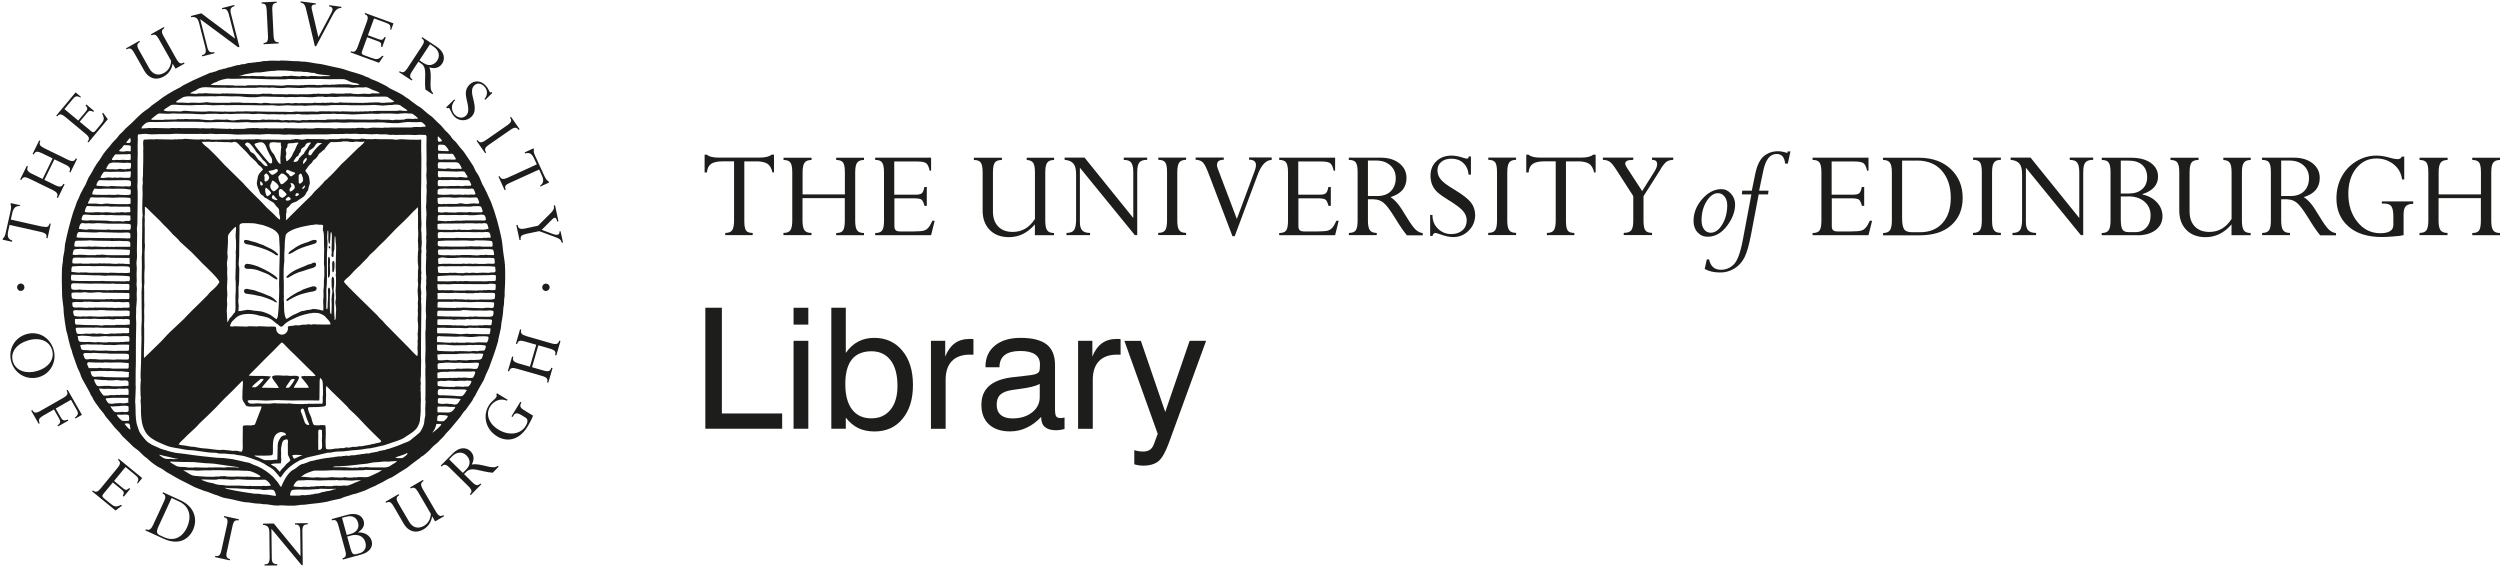 <?xml version="1.0" encoding="UTF-8"?><svg id="Layer_1" xmlns="http://www.w3.org/2000/svg" viewBox="0 0 348.81 79.07"><defs><style>.cls-1{fill:#1d1d1b;}</style></defs><g><g><path class="cls-1" d="M54.55,66.67c.41-.22,.79-.5,1.19-.75,.34-.21,.68-.41,1.01-.62,.3-.22,.58-.48,.89-.7,.33-.24,.65-.47,.97-.71,.07-.06,.14-.13,.21-.19,.08-.04,.15-.09,.23-.13,.28-.21,.56-.46,.82-.7,.21-.2,.36-.41,.58-.61,.22-.19,.46-.37,.68-.57,.09-.08,.14-.18,.23-.26,.18-.18,.37-.34,.53-.53,.11-.14,.23-.28,.34-.42,.4-.39,.77-.82,1.11-1.25,.28-.33,.55-.66,.82-.99,.18-.25,.36-.51,.54-.77,.09-.1,.19-.2,.29-.3,.29-.41,.59-.82,.88-1.24,.09-.14,.14-.29,.22-.43,.07-.09,.13-.19,.2-.28,.06-.12,.11-.24,.17-.36,.2-.34,.39-.68,.57-1.03,.15-.26,.31-.53,.46-.8,.13-.27,.21-.55,.33-.82,.14-.28,.27-.57,.4-.85,.45-1.22,.9-2.44,1.26-3.7,.03-.15,.05-.3,.08-.45,.1-.46,.22-.94,.32-1.41,.03-.24,.05-.48,.08-.73,.07-.39,.15-.82,.2-1.22,.03-.32,.05-.65,.08-.97,.02-.13,.05-.25,.07-.38,.01-.27,.03-.54,.04-.81,.01-.14,.06-.26,.06-.4,0-.19,0-.38,0-.57,.08-1.22,.11-2.55,.04-3.76-.04-.63-.19-1.26-.25-1.87-.07-.65-.12-1.3-.25-1.92-.36-1.71-.83-3.39-1.44-4.98-.09-.23-.22-.44-.31-.67-.2-.48-.42-.91-.65-1.37-.07-.13-.15-.26-.23-.39-.19-.4-.32-.83-.52-1.21-.13-.24-.28-.44-.43-.67-.11-.25-.23-.49-.35-.74-.43-.67-.88-1.33-1.33-1.99-.17-.2-.34-.4-.51-.59-.19-.24-.38-.49-.57-.73-.18-.18-.38-.34-.54-.54-.09-.12-.15-.24-.24-.36-.14-.16-.28-.31-.42-.46-.09-.08-.17-.16-.25-.23-.22-.24-.42-.5-.64-.74-.2-.18-.39-.37-.59-.55-.19-.19-.38-.38-.56-.57-.26-.2-.52-.4-.78-.6-.27-.24-.54-.47-.81-.7-.18-.14-.37-.23-.55-.35-.23-.17-.46-.34-.69-.5-.17-.12-.32-.26-.49-.39-.13-.08-.25-.15-.37-.23-.17-.12-.34-.24-.51-.36-.55-.34-1.14-.6-1.72-.89-.21-.13-.42-.26-.63-.4-.36-.18-.72-.36-1.08-.54-.29-.14-.6-.24-.9-.36-.15-.08-.3-.16-.44-.24-.11-.04-.23-.08-.34-.12-.18-.08-.36-.16-.54-.24-.57-.21-1.17-.35-1.75-.53-.28-.08-.56-.2-.84-.28-.61-.18-1.23-.27-1.86-.42-.41-.09-.83-.21-1.25-.28-.27-.04-.54-.07-.81-.11-.45-.09-.95-.17-1.41-.23-.18,0-.36,0-.54-.02-.12-.02-.25-.03-.38-.05-.24,0-.49,0-.73-.01-.55-.04-1.13-.08-1.71-.09-.22,.07-.54,.03-.78,.03-.3,0-.6,0-.89,0-.08,.01-.17,.03-.25,.04-.21,0-.41,.01-.62,.02-.11,.03-.22,.05-.33,.08-.11,.02-.21,.03-.32,.04-.1,0-.21,0-.3,.03-.06,.01-.13,.02-.19,.03-.13,0-.28,0-.38,.05-.29,0-.72,.04-.95,.16-.06,0-.13,.02-.19,.03-.18,0-.43,.02-.57,.11-.48,0-.87,.2-1.3,.3-.23,.05-.5,.08-.7,.2-.19,0-.39,.05-.54,.13-.3,0-.56,.17-.82,.27-.15,.06-.34,.06-.48,.15-.3,0-.57,.17-.82,.28-.17,.07-.34,.15-.52,.22-.93,.39-1.84,.83-2.73,1.3-.15,.1-.3,.19-.45,.29-1.07,.54-2.13,1.14-3.08,1.91-.28,.2-.56,.4-.84,.6-.15,.13-.29,.26-.44,.39-.27,.2-.56,.37-.82,.59-.54,.45-1.05,.97-1.54,1.46-.31,.28-.62,.56-.92,.83-.11,.12-.21,.24-.31,.36-.14,.13-.28,.26-.42,.39-.22,.22-.37,.5-.59,.71-.19,.19-.37,.36-.54,.57-.08,.11-.16,.21-.23,.31-.32,.36-.64,.72-.92,1.11-.19,.3-.38,.6-.57,.89-.28,.36-.59,.81-.8,1.2-.06,.13-.13,.25-.19,.38-.19,.31-.37,.62-.56,.92-.16,.32-.27,.67-.43,.99-.07,.13-.15,.25-.22,.37-.16,.29-.29,.58-.46,.87-.08,.19-.15,.37-.23,.56-.09,.19-.19,.38-.28,.58-.07,.22-.15,.44-.22,.66-.09,.24-.18,.48-.27,.71-.46,1.48-.84,2.97-1.16,4.54-.03,.3-.05,.59-.08,.89-.04,.34-.16,.71-.19,1.06-.02,.26-.01,.57-.09,.81-.02,.21-.04,.41-.06,.62-.05,1.27-.01,2.48,.02,3.71,.02,.59,.13,1.18,.19,1.76,.01,.25,.02,.5,.04,.76,.08,.79,.21,1.59,.34,2.38,.06,.2,.11,.4,.17,.6,.13,.62,.27,1.22,.45,1.82,.05,.14,.11,.27,.16,.41,.03,.14,.07,.28,.1,.43,.23,.66,.47,1.32,.7,1.98,.12,.25,.23,.5,.35,.74,.07,.17,.1,.35,.17,.51,.18,.42,.44,.8,.65,1.21,.17,.33,.37,.64,.54,.98,.05,.12,.1,.24,.15,.36,.06,.07,.12,.14,.17,.22,.06,.14,.13,.28,.19,.41,.16,.28,.35,.54,.55,.8,.12,.15,.22,.32,.34,.48,.16,.21,.34,.39,.5,.6,.12,.17,.23,.35,.35,.52,.22,.26,.44,.53,.67,.79,.18,.23,.37,.46,.55,.69,.23,.24,.46,.48,.69,.72,.19,.22,.35,.48,.57,.67,.31,.28,.61,.57,.9,.86,.15,.16,.31,.31,.46,.46,.25,.22,.54,.37,.78,.6,.23,.22,.46,.45,.7,.68,.17,.13,.34,.26,.51,.39,.21,.18,.39,.39,.61,.54,.27,.19,.53,.4,.81,.57,.19,.11,.39,.17,.57,.28,.21,.15,.42,.3,.63,.45,.21,.13,.44,.24,.66,.37,.8,.49,1.6,.91,2.44,1.31,.37,.18,.72,.4,1.11,.54,.36,.14,.72,.28,1.09,.42,.13,.04,.27,.07,.4,.11,.36,.14,.71,.27,1.06,.41,.1,.03,.19,.06,.29,.08,.31,.12,.61,.26,.93,.35,.39,.08,.77,.15,1.16,.22,.57,.12,1.17,.3,1.76,.39,.22,.02,.43,.03,.65,.05,.28,.04,.57,.11,.87,.13,.23,.01,.45,.03,.67,.04,.15,.02,.29,.04,.44,.07,.15,0,.31,0,.46,.01,.35,.05,.7,.11,1.06,.16,.18,0,.36,.01,.54,.02,.11-.01,.22-.03,.33-.04,.32,0,.7,.04,1.03,.05,.21,0,.4,0,.6,0,.4,.02,.79-.06,1.17-.11,.17,0,.34-.01,.51-.02,.23-.03,.48-.07,.7-.09,.84-.08,1.65-.17,2.46-.33,.27-.07,.55-.14,.82-.21,.34-.07,.68-.14,1.02-.21,.18-.05,.34-.14,.5-.21,.28-.08,.56-.17,.83-.25,.12-.04,.24-.08,.36-.13,.2-.06,.38-.08,.58-.14,.41-.14,.82-.28,1.23-.43,.24-.12,.49-.23,.73-.35,.24-.09,.47-.2,.7-.3,.07-.04,.13-.08,.2-.12,.25-.11,.5-.23,.74-.36,.28-.16,.56-.32,.84-.48,.14-.07,.3-.11,.44-.19Zm7.36-7.9c-.27,0-.75,.07-.92-.11-.05,0,0-.08,.01-.11,.04-.17-.04-.45,.12-.57,.07-.03,.13-.05,.2-.08,.19,0,1.08,.02,1.14,.14,.1,.19-.42,.62-.55,.73Zm.97-1.26c-.12,.01-.25,.03-.37,.05-.5,0-.95-.03-1.46-.03,0-.27-.07-.57,.03-.81,.4,0,.79,0,1.19,0,.17,.02,.34,.03,.52,.05,.24,0,.49,0,.73,0,0,.21-.43,.67-.64,.73Zm1.37-1.76c-.05,0-.07,.07-.08,.11-.06,.14-.29,.47-.43,.53-.09,.02-.17,.04-.25,.06-.19,0-.6-.13-.73-.09-.25,0-.58-.1-.81,0-.17,0-.76,0-.83-.13-.04-.07-.03-.19-.03-.28,0-.1-.01-.25,.03-.33,0-.06,.12-.06,.16-.08,.8,0,1.55,.02,2.3,.07,.23,.02,.45,.04,.68,.06v.08Zm.87-1.29s-.42,.77-.69,.81c-.36,.05-.88-.05-1.24-.06-.47-.02-.93-.04-1.38-.06-.21-.01-.49,.06-.66-.06-.11-.08-.07-.39-.06-.52,.02-.28,.12-.21,.32-.3,.16,.01,.32,.02,.49,.03,.15,0,.3-.01,.46-.02,.36,.01,.71,.06,1.08,.05,.36,0,.78,0,1.14,0,.18,0,.38,0,.51,.09,.04,0,.03,0,.03,.03Zm.14-.53c-.19,.03-.45-.03-.62,.04-.31,0-1-.11-1.25,.02-.52,0-1.05,0-1.54-.04-.25-.03-.5-.07-.76-.1,0-.05-.02-.09-.03-.14,0-.16-.01-.32-.02-.49h.03s.34-.07,.4-.08c.21-.01,.37,.02,.57,.02,.19-.02,.38-.04,.57-.06,.31,.02,.61,.04,.92,.06,.24,0,.48-.03,.7-.04,.31-.02,.66,.05,.95-.03,.21,0,.38,.05,.6,.06,0,.23-.27,.75-.52,.79Zm.85-1.38c-.06,.08-.13,.12-.2,.18-.19,0-.38,0-.57,0-.21,0-.66-.11-.84-.02-.19,0-.59-.05-.73,.02-.18,0-.45-.04-.6,.02-.18,0-.43-.07-.6,0-.49,0-1.03-.02-1.51,.02v-.03s-.03-.02-.03-.05c0-.23,0-.47,0-.7,.19,0,.33-.08,.51-.1,.3-.03,.6,0,.89-.01,.13-.01,.25-.03,.38-.04,.61,0,1.25,0,1.84,0,.28,0,.59,0,.86,0,.16,0,.34,.01,.49-.03,.1,0,.23,0,.29,.08,.07,.1-.15,.58-.21,.67Zm.63-1.41c-.06,.14-.12,.32-.31,.33-.07,0-.15-.01-.22,.01-.16-.02-.32-.03-.49-.05-.31-.02-.68-.01-.98,0-.12,0-.25,0-.35,.03-.23,0-.66-.07-.84,.02-.05,.01-.11,.02-.16,.03-.18,0-.36,0-.54,0-.12,0-.27-.05-.38,0-.46,0-.92,0-1.38,0v-.03s-.04-.25-.04-.3c-.01-.13-.01-.36,.06-.45,.08-.1,.91-.07,1.1-.14,.14,.02,.26,0,.4,0,.31,.01,.66,.05,.97,.04,.2-.01,.4-.02,.6-.03,.2,0,.35,.05,.54,.05,.32,0,.64,0,.97-.01,.25,0,.86-.1,1.08,.01,.01,.01,.03,.02,.04,.03,.06,.07-.05,.37-.08,.45Zm.4-1.04c-.09,.03-.18,.06-.27,.09-.29,0-.57,.03-.84,.04-.12,0-.27-.04-.38,0-.11,0-.26-.02-.35,.03-.06,0-.11,.02-.16,.02-.27,0-.56-.02-.84-.03-.15,0-.33-.05-.46,0-.08,0-.17,.02-.25,.03-.26,0-.52,0-.78-.01-.2-.01-.5-.12-.7-.02-.1,0-.22-.01-.3,.02-.14,0-.64,.03-.71-.05-.05-.07-.05-.19-.05-.28,0-.16,0-.31-.05-.43v-.03c.21,0,.41-.08,.62-.08,.68,0,1.35,0,2.03,0,.16-.01,.33-.03,.49-.05,.34,0,.7-.02,1.03-.02,.16,0,.34,.02,.49-.03,.28,0,.55,.04,.81,.05,.11-.01,.22-.02,.33-.03,.22-.01,.43,.02,.62,.05,0,.15-.16,.64-.28,.72Zm.6-1.53c-.04,.12-.1,.25-.18,.35-.13,0-.29-.02-.41,.02-.11,0-.26-.02-.35,.03-.06,.01-.11,.02-.16,.03-.2,0-.68-.06-.81,0-.12,.01-.24,.02-.35,.03-.36-.03-.73-.04-1.11-.04-.13,0-.32-.03-.43,.02-.19,0-.44-.05-.6,.02-.27,0-2.23-.03-2.3-.12-.1-.12-.05-.63-.05-.82h1.22c.35,.03,.71,.09,1.08,.09,.6,0,1.22,0,1.81-.02,.17-.01,.34-.03,.52-.04,.12,.01,.23,.02,.35,.03,.11-.01,.22-.02,.32-.03,.26,0,1.35-.02,1.47,.13,.06,.07,0,.23-.02,.31Zm.42-1.3c-.04,.18-.12,.38-.24,.52-.53,0-1.12-.06-1.63,0-.09,.01-.18,.02-.27,.03-.24,0-1-.09-1.16,0-.25,0-.5,0-.76,0-.17,0-.41-.07-.57,0-.21,0-.49-.08-.68,0-.62,0-1.23-.09-1.87-.09,0-.19-.04-.62,.03-.76,0-.07,.26-.06,.32-.08,.1,.04,.23,.03,.35,.03,.33,.01,.69,.04,1.03,.03,.3,0,.62,.03,.91,.03,.27-.01,.54-.02,.81-.04,.47,.02,.97,.1,1.46,.08,.31-.03,.62-.06,.92-.09,.22-.02,1.2-.05,1.32,.07,.06,.07,.03,.21,0,.28Zm.23-.92c-.03,.09-.06,.19-.09,.28-.24,0-.48,0-.73,0-.21,0-.42,0-.62-.01-.27-.01-.54-.02-.81-.03-.21,0-.42,0-.62,.01-.2,0-.52-.08-.71,0-.11,0-.26-.02-.35,.03-.31,0-.59-.04-.87-.06-.86-.05-1.69-.07-2.57-.07,0,0,0-.02,0-.03-.06,0-.03-.61-.03-.73,.31,0,.6-.02,.89-.02,.17,0,.34,.02,.52,.03,.53,0,1.09,0,1.62,0,.44,0,1.05,.11,1.44-.03,.27,.01,.54,.02,.81,.03,.13,0,.27-.01,.4-.02,.13,.01,.25,.03,.38,.04,.46,0,.92,0,1.38,.04,0,.18,0,.37-.05,.54Zm.16-1.02s-.08,.03-.11,.05c-.23,0-.98-.06-1.14,.02-.17,0-.52-.04-.65,.02-.26,0-.52,0-.79,0-.13,0-.28-.05-.4,0-.14,0-.32-.01-.43,.05-.16-.02-.32-.04-.49-.06-.28,0-.56,0-.84,0-.13,0-.32-.05-.43,0-.15-.02-.31-.03-.46-.05-.45,0-.9,0-1.35-.01-.15,0-.29-.02-.43-.03,0-.24-.03-.54,.03-.76,.07,0,.14-.01,.22-.02,.39,0,.78,0,1.16,0,.18,0,.36,.01,.54,.02,.13,0,.23,.05,.38,.05,.19,0,.36-.05,.57-.05,.35,0,1,.06,1.27-.05,.13,.01,.25,.03,.38,.04,.25,0,.49-.04,.76-.03,.46,0,.92,.02,1.38,.03,.23,0,.69-.01,.87,.06,.14,0-.02,.65-.03,.73Zm.22-1.27c-.07,.07-.16,.06-.24,.11-.08,.01-.16,.02-.25,.03-.49,0-.99,0-1.49-.01-.23,0-.55-.1-.76,0-.18,0-.56-.05-.7,.02-.57,0-1.16-.04-1.76-.04-.16,0-.32,0-.49,0-.12,0-.3-.05-.4,0-.57,0-1.07-.06-1.65-.06v-.03h-.03c0-.12,0-.61,.06-.68,.09-.09,.59-.05,.76-.05,.55,0,1.1,0,1.65,0,.34,.01,.86,.02,1.14-.1,.4,0,.76,.05,1.14,.07,.32,.02,.68,0,1,0,.34,0,.69,.02,1.03,.02,.3,0,.73-.1,1,.04,.16,0,.05,.59-.01,.67Zm.08-1.15c-.09,.03-.17,.05-.26,.07-.17,0-.6-.09-.73-.03-.11,0-.24-.01-.33,.03-.07,0-.14,.01-.22,.02-.76,0-1.5-.06-2.27-.07-.23,0-.54-.05-.73,.02-.19,0-.62-.05-.76,.02-.62,0-1.24-.02-1.87-.03-.21-.01-.42-.04-.65-.04,0-.07,.01-.15,.02-.22,0-.18-.04-.39,.06-.54,0-.05,.16-.03,.21-.03,.48,0,.94,0,1.44,0,.17,0,.39,.03,.54-.02,.79,0,1.57,.06,2.36,.07,.32-.01,.63-.03,.95-.04,.65,.01,1.3,.03,1.95,.04,.13,0,.24,.04,.38,.05,0,.16,0,.6-.1,.69Zm.16-1.2s-.23,.03-.27,.05c-.06,0-.13,.02-.19,.03-.42,0-.83,0-1.25,0-.13,0-.33-.03-.44,.02-.4,0-.81,0-1.22,0-.11,0-.22-.02-.32-.03-.11,.01-.22,.02-.33,.03-.13-.01-.25-.02-.38-.04-.26,0-.52,0-.78-.01-.15,0-.34-.06-.49,0-.68,0-1.35,0-2.03-.01h-.27c0-.23,.04-.62-.02-.81v-.03h.03s.09-.03,.13-.03c.23,0,.44-.02,.65-.02,.22,.01,.43,.02,.65,.03,.39,0,.75-.03,1.11-.04,.16,.01,.32,.02,.49,.03,.27,0,.54,0,.81,0,.09,.01,.18,.02,.27,.04,.16,0,.33-.01,.49-.01,.12,0,.23,0,.35,.01,.1-.02,.2-.03,.3-.05,.21,0,.46,.03,.65-.03,.27,0,.53,.03,.78,.03,.23,0,1.16-.06,1.29,.05,.11,.1,.03,.67-.02,.8Zm.11-1.27c-.13,0-.26,.05-.41,.05-.24,0-.67-.09-.86,0-.16,0-.41-.04-.54,.03-.17,0-.55-.04-.68,.02-.46,0-.88-.03-1.35-.03-.11,0-.26-.02-.35,.03-.51,0-1.03,0-1.54-.01-.17,0-.53-.09-.68-.03-.23,0-.47,0-.71,0-.15,0-.34-.06-.49,0-.11,0-.25,0-.34-.03-.17-.07-.14-.62-.14-.81h.03v-.03c.09,.01,.18,.02,.27,.03,.26,0,.52-.02,.76-.01,.15,0,.3,.01,.46,.02,.28-.02,.56-.03,.84-.05,.94,0,1.89,.01,2.87,.02,.44,0,.86,0,1.3,0,.25,0,.52,.03,.73-.05h.49c.11,.02,.22,.05,.33,.03,0,.01,0,.02,0,.03,.09,0,.05,.71,.02,.81Zm.06-1.71c0,.13,.01,.29-.03,.4,0,.06-.15,.05-.19,.08-.13,0-.29-.02-.4,.02-.19,0-.47-.05-.62,.02-.82,0-1.64,0-2.46-.01-.19,0-.56-.09-.73,0-.21,0-.69-.05-.84,.02-.17,0-.41-.09-.57-.03-.3,.01-.6,.02-.89,.03-.46,0-.92-.01-1.38-.02v-.03s-.03-.01-.03-.05c0-.21,0-.42,0-.62h.03s.11-.03,.16-.03c.54-.03,1.07-.06,1.6-.09,.39,0,.77,0,1.16,0,.17,0,.32,.05,.49,.05,.14-.01,.27-.03,.41-.04,.62-.02,1.22-.02,1.84-.02,.43,0,.89,0,1.3-.02,.15,0,.3,.01,.44-.03,.15,0,.64-.03,.7,.08,.03,.07,.03,.19,.03,.28Zm-.11-.77c-.08,.02-.16,.04-.24,.06-.19,0-.44-.03-.6,.05-.3,0-.63-.04-.95-.03-.1,0-.22,0-.3,.03-.13,0-.29-.02-.41,.02-.28,0-.74-.1-.97,0-.28,0-.64-.1-.89,.02h-.73c-.18-.02-.59-.1-.76-.04-.18,0-.57-.04-.7,.02-.14,0-.27,0-.41,0-.19,0-.87,.04-.95-.08-.07-.09-.04-.24-.05-.36,0-.13-.11-.39,.05-.46,.21-.09,.81-.05,1.07-.03,.19,0,.38-.01,.57-.02,.43,0,.83,.01,1.24,0,.21,0,.49,.04,.68-.02,.44,0,.85,.04,1.3,.03,.72,0,1.52-.04,2.27-.01,.26,.02,.52,.04,.78,.06,0,.19,.15,.63,0,.75Zm-.09-1.22c-.15,.15-.86-.01-1.06,.06-.09,0-.2,0-.27,.03-.3,0-.61,0-.92-.01-.19-.01-.47-.07-.65,0-.22,0-.82-.08-.97,0-.23,0-.52-.09-.73,0-.5,0-.96,0-1.46-.01-.11,0-.28-.04-.38,0-.18,0-.36,0-.54,0-.13,0-.33-.03-.43,.02-.13,0-.27,0-.4,0v-.03s-.03-.27-.03-.33c-.01-.08-.02-.16-.03-.24,0-.31,.33-.23,.53-.32,.31,0,.56,.08,.87,.09,.26,0,.52,0,.78,0,.3-.02,.6-.04,.89-.06,1.09,.02,2.24,.03,3.36,.04,.24,0,1.32-.05,1.42,.08,.06,.07,.04,.24,.05,.34,0,.08,.06,.3,0,.37Zm-.03-1.18s-.01,0-.03,0c0,.05-.09,.03-.14,.03-.2,0-.4,0-.59,0-.2-.01-.5-.09-.68,0-.18,0-.45-.04-.6,.02-.1,0-.21-.01-.3,.03-.37,0-.71-.05-1.05-.06-.4,0-.79,0-1.19,0-.1,.01-.2,.03-.3,.04-.15,0-.32-.04-.46,0-.28,0-.56,0-.84,0-.13,0-.29-.05-.41,0-.25,0-1.04,0-1.18-.1-.07-.05-.06-.14-.06-.23,0-.15-.08-.4,.09-.46,.15-.05,.36-.02,.53-.02,.18,0,.36-.01,.54-.02,.2,0,.38,.02,.57,.02,.16,0,.32,0,.49-.02,.62,0,1.24,0,1.84,0,.12,0,.25-.01,.38-.02,.5,.01,1.07,.05,1.57,.01,.17-.02,.35,.01,.52-.03,.2,0,1.03,0,1.13,.1,.11,.09,.16,.55,.16,.72Zm-.21-1.19h-.03s-.15,.03-.19,.05c-.43,0-.87,0-1.3-.01-.12,0-.29-.06-.41-.03-.16,0-.32,0-.49,.01-.23,0-.72-.07-.92,0-.16,0-.42-.03-.57,.02-.75,0-1.5,0-2.25-.01-.17,0-.39-.05-.54,0-.19,0-.85,0-.93-.12-.05-.07-.04-.18-.04-.27,0-.15-.03-.36,.14-.39,.12,0,.24-.02,.35-.02,.47-.05,.96-.04,1.46-.04,.69,0,1.36-.02,2.03-.01,.4,0,.91,.11,1.27-.02,.35,0,2.2-.01,2.32,.15,.12,.16,.09,.47,.08,.68Zm-.26-1.25s-.08,.03-.11,.05c-.15,0-.36-.03-.49,.02-.18,0-.45-.04-.6,.03-.7,0-1.39,0-2.08-.01-.26,0-.52,0-.79,0-.2-.01-.86-.06-1,.01-.51,0-1.01,0-1.52-.01-.14,0-.35-.03-.46,.03-.1,0-.22,0-.3-.03-.04,0-.04-.02-.04-.06-.02-.12-.04-.64,.04-.7,.05-.05,.14-.06,.22-.07,.2-.02,.4,.01,.6,.02,.37,0,.74,0,1.11,0,.27-.01,.54-.03,.81-.04,.21,0,.44,.02,.65,.02,.29,0,.58-.01,.87-.01,.26,0,.56,.03,.84,.03,.21,0,.42-.02,.62-.02,.25,0,.59,.05,.81-.02,.2,0,.45,0,.6,.09,.13,.07,.2,.52,.21,.67Zm-.32-1.19h-.03s-.22,.03-.27,.03v.03s-.07,.02-.11,.03c-.11,0-.24-.01-.32,.03-.41,0-.8-.03-1.22-.03-.14,0-.32-.03-.44,.03-.1,0-.22-.01-.3,.03-.36,0-.72,0-1.08-.01-.19-.01-.41-.1-.6,0-.18,0-.57-.05-.7,.02-.31,0-.64-.03-.97-.03-.28,0-.81,.03-1.03-.06-.08,0-.05-.61-.05-.73h.03s-.01-.03,.03-.03c.19-.01,.38-.03,.57-.05,.32,0,.63,0,.95,0,.59,0,1.22,0,1.79-.02,.11,0,.22,0,.32,.01,.09,0,.18-.02,.27-.03,.3,0,.61,0,.92,0,.14,0,.29,.02,.43,.03,.18,0,.36-.01,.54-.02,.21,0,.41,.04,.6-.03,.12,0,.3,0,.4,.07,.18,.11,.23,.55,.28,.75Zm-.56-1.9c.1,.09,.3,.63,.12,.7-.18,.07-.46,.03-.67,.03-.56,0-1.12,0-1.68,0-.17,0-.44-.04-.57,.02-.13,0-.33-.03-.44,.02-.21,0-.83-.05-.97,.02-.16,0-.38-.03-.51,.03-.19,0-.46-.05-.62,.02-.42,0-.78-.08-1.19-.09,0-.13-.02-.67,.06-.72,.17-.11,.98-.06,1.25-.05,.42,0,.82-.02,1.22-.02,.26,0,.54,.04,.78,.02,.21,0,.42-.02,.62-.03,.18,.02,.36,.03,.54,.05,.42,0,.86,0,1.25-.06,.09-.01,.18-.02,.27-.03,.18,0,.41,0,.54,.11Zm-.3-.7c.09,.25,.06,.19-.13,.29-.42,0-.85,0-1.27,0-.18,0-.46-.08-.62,0-.24,0-.49,0-.73,0-.11,0-.26-.04-.35,0-.15,0-.39-.04-.51,.03-.21,0-.42,0-.62,0-.1,0-.24-.04-.32,0-.26,0-.69-.1-.92,0-.23,0-.49,.02-.68-.06-.05,0-.04-.02-.04-.06,0-.11-.01-.22-.01-.32,0-.18-.04-.34,.17-.37,.19,0,.38,0,.56,0,.16,0,.31-.01,.46-.02,.16,0,.33,.02,.49,.03,.65,0,1.25-.04,1.92-.04,.42,0,1.02,.07,1.38-.05,.26,.05,.9-.1,1.05,.12,.1,.14,.12,.33,.18,.49Zm-.72-1.75c.06,.05,.35,.71,.26,.78-.18,.14-.69-.05-.91,.04-.12,0-.29-.02-.38,.02-.07,0-.15,.02-.22,.03-.16,0-.31,0-.46,0-.2-.02-.62-.15-.81-.05-.1,0-.22,0-.3,.05-.34,0-.68,0-1.03,0-.13,0-.32-.03-.43,.03-.17,0-.41-.08-.57,0-.16,0-.51,.01-.61-.07-.08-.07-.06-.65-.06-.8h.03s.49-.05,.57-.08h1.03c.27,.02,.52,.06,.81,.06,.25,0,.46-.04,.7-.05,.48-.01,1,.03,1.46,.03,.16,0,.32-.01,.49-.02,.13,0,.33-.03,.42,.04Zm-.57-1.24c.14,.08,.29,.54,.33,.71,.13,0-.22,.11-.22,.11-.18,0-.59-.05-.73,.02-.19,0-.56-.08-.71,0-.32,0-.64-.05-.95-.02-.07,0-.14,.01-.21,.01-.22,0-.82-.08-.97,0-.25,0-1.4,.05-1.49-.09-.03,0,0-.29,0-.35,0-.09,0-.23,.06-.29,.14-.14,.67-.13,.89-.14,.04,0,.08-.01,.11-.02,.36,.06,.77,.03,1.17,.03,.74,0,1.46,0,2.19,.03,.18,0,.36-.08,.52,.01Zm-.31-.73c.05,.12,.08,.19-.02,.29-.1,0-.24-.01-.32,.03-.18,0-.47-.05-.63,.02-.1,0-.21-.01-.3,.03-.21,0-.59-.1-.76-.03-.29,0-.58,0-.87,0-.09,0-.2,0-.27,.03-.23,0-.45,0-.68,0-.11,0-.25-.04-.35,0-.14,0-.26,0-.38-.06-.05,0-.03-.02-.03-.05,0-.15-.07-.65,.06-.72,.1-.06,.31-.03,.44-.03,.26,0,.52,0,.78,0,.15,0,.33,.02,.46-.02,.63,0,1.25,.03,1.89,.04,.18,0,.57-.03,.7,.04,.15,.09,.2,.3,.27,.46Zm-.91-1.65c.11,.07,.13,.19,.19,.29,.05,.07,.09,.13,.14,.2,.04,.08,.09,.17,.13,.25v.03c-.07,.02-.15,.04-.22,.05-.27,0-.8-.15-1.03-.06-.06,0-.13,.02-.19,.03-.16-.01-.32-.02-.48-.03-.46,0-.89,0-1.35-.01-.16,0-.36-.03-.49,.03-.11,0-.27,.01-.34-.07-.09-.1-.04-.64-.04-.8,.87,0,1.76,.06,2.62,.07,.22,0,.88-.09,1.05,.02Zm-.84-1.24c.15,.08,.43,.62,.5,.78-.04,0-.08,.03-.11,.06-.16,0-.69-.05-.79,0-.17,0-.34,0-.52,0-.22-.02-.54-.13-.76-.03-.06,0-.13,.02-.19,.03-.33,0-.64-.06-.97-.09,0-.22-.12-.67,.09-.81v-.03c.61,0,1.21,0,1.81,.01,.3,0,.69-.05,.93,.09Zm-1.09-1.26c.09,0,.22-.03,.29,.02,.13,.08,.22,.26,.29,.39,.05,.09,.16,.2,.14,.33-.01,.06-.08,.07-.13,.07-.45,0-.9-.01-1.35-.02-.12,0-.28-.02-.38,.03-.12,0-.46-.01-.54-.07-.1-.08-.06-.62-.06-.77,.57,0,1.18-.01,1.73,.03Zm-.24-.43v.03c-.05,.01-.11,.02-.16,.03-.16,0-1.24-.03-1.29-.08-.08-.07-.06-.25-.06-.36,0-.17,0-.33,.06-.46,.27,0,.59-.03,.83,.05,.2,.07,.57,.6,.62,.79Zm-1.53-2.04c.1,.08,.63,.56,.56,.67-.04,.08-.2,.07-.27,.11-.07,0-.19,0-.24-.04-.1-.08-.06-.6-.05-.74Zm-.74,41.32c.09-.12,.17-.24,.25-.36,.13-.24,.22-.53,.29-.8,.22,0,.43,0,.65,0v.03h.03c0,.25-1,1.05-1.22,1.18,0-.02,0-.04,0-.05ZM17.62,19.85s.46-.55,.52-.62c.1,.09,.13,.54,.04,.65-.09,.1-.42,.09-.53,.03h-.03v-.05Zm-.98,1.21c0-.19,.27-.29,.36-.42,.09-.14,.18-.26,.29-.39,.22,0,.76,0,.92,.09,.04,0,.03,.02,.03,.05,0,.23,0,.47,0,.7h-.03s.01,.03-.02,.03c-.22,0-.51-.08-.71,0-.06,0-.13,.02-.19,.02-.22,0-.47,.02-.65-.06h-.03s0-.03,.03-.03Zm-.82,.83c.07-.1,.15-.26,.26-.33,.08-.05,.21-.02,.31-.02,.3,0,.65-.02,.97-.02,.17,0,.37,.03,.51-.02,.11,0,.22,0,.33,0,.01,.07,.03,.14,.04,.21,0,.19,0,.38,0,.57h-.02s-.23,.03-.27,.05c-.29,0-.58-.02-.86-.03-.11,0-.24,0-.33,.03-.23,0-.63-.05-.81,.02-.11,0-.22-.02-.33-.03,0-.16,.11-.31,.19-.44Zm-.94,1.47c.08-.15,.26-.49,.42-.57,.11-.07,.26-.05,.39-.11,.22,0,.43,0,.65,0,.32,.01,.66,.04,.98,.05,.15-.01,.29-.02,.43-.03,.16,0,.33,.04,.52,.05,0,.17,.03,.61-.05,.73-.05,.03-.1,.06-.15,.09-.17,0-.38-.03-.51,.05-.14,0-.27-.01-.41-.01-.18-.03-.44-.09-.62-.02-.05,0-.11,.02-.16,.03-.07,0-.14,.02-.22,.02-.15,0-.29-.02-.43-.03-.27,0-.62,.04-.87-.03-.09,0,.02-.18,.04-.21Zm-.43,.64c.18-.08,.62-.03,.85-.02,.41,0,.83-.02,1.22-.02,.23,0,.49,.03,.73,.02,.12-.01,.24-.03,.35-.04,.16,0,.34,.01,.49-.03h.14v.03s.03-.01,.03,.03c0,.12-.02,.76-.09,.8-.08,.05-.22,.04-.32,.04-.18,0-.36,0-.54,0-.2-.01-.66-.09-.84,0-.23,0-.5-.09-.7,0-.27,0-.76-.12-.97,0-.11,0-.29-.02-.38,.03-.14-.01-.27-.02-.4-.03,0-.13,.34-.73,.45-.78Zm-1,1.83c0-.14,.19-.52,.29-.61,.05-.05,.12-.07,.18-.09,.46,0,.89,.04,1.33,.03,.54,0,1.13-.02,1.71-.02,.31,0,.97-.04,1.21,.08,.11,.05,.11,.24,.11,.36,0,.11,0,.38-.11,.41-.07,0-.14,.02-.21,.03-.21,0-.48-.08-.68,0-.4,0-.81-.02-1.22-.04-.17,0-.57-.07-.7,0-.08,0-.17,.02-.25,.03-.34,0-.67-.04-1-.06-.2-.01-.45,.01-.62-.06-.04,0-.03-.01-.03-.05Zm-.27,.48c.2,0,.38,.05,.57,.05,.49-.03,1-.04,1.52-.04,.13,0,.25,.01,.37,.02,.55-.01,1.15-.03,1.71,0,.3,.01,.59,.1,.89,.11,0,.16,.03,.57-.04,.67-.1,.14-1.17,.09-1.4,.07-.19-.01-.47-.08-.65,0-.21,0-.43,0-.65,0-.13,0-.29-.05-.41,0-.51,0-1.06,0-1.6-.01-.21,0-.4-.05-.62-.06,0-.3,.16-.58,.3-.81Zm-.7,1.59c.04-.09,.03-.19,.09-.27,.04-.06,.11-.07,.16-.1,.35,0,.67,.03,1.03,.03,.19,0,.38-.01,.57-.02,.47,0,.99,.05,1.46,.05,.3,0,.6-.03,.89-.04,.5-.01,1.01,.01,1.49,.06,.01,.07,.03,.14,.05,.22,.02,.21,0,.43-.02,.62-.12,0-.25-.01-.35,.03-.46,0-.92,0-1.38,0-.36-.01-.72-.03-1.08-.04-.22-.02-.66-.08-.87,0-.11,0-.24,0-.33,.05-.25-.03-.5-.05-.76-.08-.38,0-.75,0-1.13-.01v-.03h-.03c0-.17,.15-.32,.21-.46Zm-.65,1.63c.02-.21,.15-.62,.3-.76v-.03c.51,0,.99,.06,1.49,.05,.44,0,.94-.02,1.41-.01,.14,.02,.29,.03,.43,.05,.19,.01,.39-.01,.57-.02,.15,0,.29,.02,.43,.02,.38,0,.78,0,1.16,0,.16,0,.38-.03,.5,.05,.08,.05,.06,.56,.07,.69h-.03s-.13,.03-.16,.05c-.13,0-.3-.03-.41,.03-.26,0-.67-.11-.89,0-.14,0-.34-.05-.46,0-.1,0-.22-.01-.3,.03-.37-.03-.74-.05-1.11-.08-.15,0-.28,.05-.43,.04-.2-.01-.41-.02-.62-.03-.1,0-.21-.03-.3,0-.12,0-.26-.02-.35,.02-.33,0-1.02,.05-1.27-.06-.04,0-.03-.01-.03-.05Zm-.27,.51c.07-.07,.2-.08,.29-.11,.34,0,.66,.07,.97,.08,.34,0,.68,0,1.03,0,.12-.01,.23-.02,.35-.04,.2,0,.38,.05,.6,.05,.23,0,.47-.01,.7-.02,.3,0,.63,.05,.95,.04,.56-.02,1.19-.02,1.73,.03,0,.14,.07,.59,0,.68-.05,.03-.11,.05-.16,.08-.28,0-.59-.03-.81,.08-.18,0-.33-.05-.49-.05-.18,0-.36,0-.54,0-.09,0-.18,.01-.27,.02-.21-.01-.42-.03-.62-.04-.09-.01-.18-.03-.27-.05-.63-.02-1.24-.04-1.89-.04-.23,0-.63-.05-.81,.02-.19,0-.78,0-.9-.07-.11-.07,.07-.59,.15-.66Zm-.29,1.16c.06-.05,.17-.05,.25-.08,.13,.02,.26,.03,.38,.05,.15,0,.31-.01,.46-.02,.19,.01,.38,.02,.57,.03,.23-.01,.45-.03,.68-.05,.5,0,1.03,.07,1.54,.08,.59,0,1.21,0,1.81,0,.22,0,1.15,0,1.25,.11,.06,.07,.04,.23,.04,.33,0,.18,0,.3-.11,.41-.21,0-.43,0-.65,.01-.13,0-.31-.05-.43,0-.52,0-1.05,0-1.57-.01-.2,0-.46-.1-.65,0-.64,0-1.26-.02-1.86-.05-.17-.01-.6-.05-.73,.01-.05,0-.11,.02-.16,.03-.38,0-.72-.09-1.08-.12,0-.17,.14-.63,.27-.73Zm-.44,1.29c.06-.04,.11-.08,.17-.12,.61,0,1.22,.04,1.81,.06,.23,0,.47,0,.7,0,.14-.01,.28-.05,.43-.04,.81,.01,1.6,.06,2.44,.07,.25,0,.5,0,.76,0,.27,0,.73-.08,.97,.05,.13,.07,.09,.59,.06,.74-.1,0-.27-.02-.35,.02-.17,0-.34-.02-.51-.03-.47-.02-.92-.01-1.41-.01-.15,0-.36-.06-.49,0-1.01,0-1.98-.04-3-.04-.42,0-.87,0-1.27-.03-.17-.01-.32,0-.46-.06,0-.14,.08-.51,.16-.6Zm-.46,1.79c0-.17,.02-.59,.17-.65,.19-.07,.47-.05,.7-.05,.32,0,.67,0,.97-.02,.1-.01,.2-.02,.3-.03,.78,.08,1.66,.06,2.49,.07,.23,.01,.45,.02,.68,.03,.35,0,.69-.03,1.06-.02,.16,.01,.32,.02,.49,.03,.29,0,.68-.05,.9,.12,.08,.06,.04,.51,.05,.65h-.03c0,.06-.32,0-.38,.03-.4,0-.81,0-1.22,0-.19,0-.44-.04-.6,.02-.13,0-.44-.05-.54,0-.23,0-.52-.09-.73,0-.45-.02-.9-.04-1.35-.06-.12,0-.28-.02-.38,.03-.23,0-.68-.09-.86,0-.56,0-1.12,0-1.68-.01v-.03s-.03-.05-.03-.08Zm-.21,1.08c.1-.53,.08-.6,.67-.62,.13,0,.26,0,.38-.03,.17,.03,.36,.02,.54,.04,.36,.02,.72,.04,1.08,.05,.18,0,.36-.02,.54-.02,1.62,.01,3.22-.03,4.76,.08,0,.25,0,.5-.09,.7,0,.11-.54,0-.65,.05-.78,0-1.55,0-2.33-.01-.29-.01-.9-.14-1.17-.03-.13,0-.31-.06-.43,0-.05,.01-.11,.02-.16,.03-.34,0-.69,0-1.03,0-.37-.03-.76-.07-1.14-.06-.09,0-.21,0-.3,.03-.23,0-.48,.04-.68-.06-.05,0-.02-.1-.01-.13Zm.17,.6c.42-.05,.85,0,1.27,0,.2,0,.4-.01,.6-.02,.48,.01,.98,0,1.49,.01,.3,0,.58,.01,.87,0,.12,0,.24,0,.35-.03,.22,.02,.43,.04,.65,.05,.84,0,1.68,.01,2.52,.02,0,.27,.01,.55,.02,.84h-.03s0,.02,0,.03c-.07,0-.14-.02-.22-.03-.14,0-.29,0-.43-.01-.12-.01-.32-.07-.43-.02-.22,0-.52-.07-.7,.02-.37,0-.71-.04-1.06-.06-.14,0-.27,0-.41,.01-.15,0-.35-.05-.48,0-.18,0-.51-.06-.65,0-.26,0-.52,0-.78,0-.15,0-.34-.03-.46,.02-.31,0-.62,0-.92,0-.13-.01-.32-.07-.44-.03-.3,0-.68,.05-.95-.03-.04,0-.03-.02-.04-.06-.03-.22-.01-.69,.24-.72Zm-.21,1.21c.14,0,.28-.02,.42-.03,.12,0,.24,0,.35-.03,.14,.04,.29,0,.43,0,.34,0,.69,0,1.03,0,.27,0,.53,.03,.78,.03,.36,0,.68-.03,1.03-.02,.6,.01,1.25,.03,1.87,.04,.36,0,1.82-.06,2.01,.09,.14,.11,.09,.59,.09,.79-.12,0-.25,.05-.38,.05-.18,0-.36,0-.54,0-.13,0-.32-.05-.43,0-.38,0-.79-.03-1.19-.04-.13,0-.3-.02-.41,.03-.37,0-.74-.03-1.08-.03-.55,0-1.1,0-1.65,0-.17,0-.64-.09-.76-.03-.19,0-.46-.04-.62,.02-.37,0-.74-.09-1.11-.11,0-.19-.03-.69,.15-.75Zm-.15,1.16c1.11,0,2.23,.05,3.33,.09,.14,0,.27,0,.4-.01,.32,0,.66,.06,.98,.07,.13-.01,.25-.03,.38-.04,.33,0,.65-.01,.98,0,.28,.01,1.95,.04,2.04,.14,.06,.06,.04,.22,.04,.31-.01,.6-.3,.22-.65,.37-.92,0-1.8-.04-2.71-.04-.19,0-.68-.06-.81,0-1.06,0-2.13-.01-3.2-.02-.26-.02-.52-.04-.78-.06-.02-.09-.05-.18-.07-.27-.02-.18,.02-.38,.07-.54Zm.03,1.28c.05-.06,.14-.06,.21-.09,.81,0,1.67,.05,2.44,.06,.21,0,.41-.01,.62-.02,.69,.01,1.4,.03,2.08,.03,.14,0,.27-.02,.41-.03,.11,.01,.22,.03,.32,.04,.47,0,.94,.02,1.41,.02,.15,0,.38-.04,.5,.04,.13,.08,.04,.63,.03,.79h-.03c0,.06-.5-.01-.6,.02-.4,0-.81,0-1.22,0-.16,0-.36-.03-.49,.03-.17,0-.38-.07-.54,0-.6,0-1.17-.05-1.76-.03-.1,0-.21-.03-.3,.01-.54,0-1.04-.03-1.6-.04-.17,0-.38-.08-.54-.03-.08,0-.16,.02-.24,.03-.23,0-.53,.02-.69-.1-.12-.09-.12-.63-.03-.73Zm.01,1.24c.18-.02,.36-.03,.54-.05,.28,0,.86,.06,1.08-.02,.13,0,.26,0,.38,0,.09,.02,.18,.03,.27,.05,.23,0,.45,0,.68,0,.18,0,.34-.05,.54-.05h.51c.13,.02,.26,.06,.41,.06,1.23,.03,2.41,0,3.6,.05v.03s.03,.02,.03,.06c0,.22,.03,.51-.03,.7,0,.04,0,.03-.03,.04-.15,0-.3,0-.46,.01-.25,0-.5,0-.76,0-.13,0-.28-.02-.38,.02-.19,0-.38,0-.57,0-.16-.02-.4-.06-.54,0-.22,0-.52-.05-.7,.02-1.09,0-2.18-.01-3.28-.02-.2,0-.4,0-.6,0-.1-.02-.2-.03-.3-.05-.11,0-.23,0-.31-.06-.13-.1-.14-.62-.09-.79Zm.07,1.35h.03s.09-.03,.13-.03c.12-.01,.24-.04,.38-.04,.35,0,.9,.07,1.19-.05,.16,.05,.5,.01,.68,.01,.25,.02,.51,.03,.76,.05,.16,0,.32,0,.49,0,.09,0,.18-.02,.27-.03,.55,0,1.1,0,1.65,0,.15,.01,.31,.03,.46,.04,.15-.01,.31-.02,.46-.03,.15,.02,.31,.03,.46,.05,.27,.02,.71-.08,.95,.01,.06,0,.05,.09,.05,.13,.01,.16,.08,.4,.02,.56-.05,.13-.88,.01-1.05,.09-.24,0-.7-.05-.89,.02-.2,0-.68-.09-.84-.03-.17-.01-.34-.02-.51-.03-.39,0-.78,0-1.16,0-.18,0-.44-.05-.6,.02-.24,0-.67-.05-.87,.02-.31,0-.59-.05-.89-.06-.06,0-.13,0-.19,0-.12,0-.26-.02-.35,.02-.61,0-.62-.12-.62-.71Zm.14,1.46c-.02-.11-.04-.29,.07-.34,.21-.09,.56-.03,.81-.03,.72,0,1.47,.02,2.17,0,.19-.01,.42,.02,.6-.03,.24,0,.47,.01,.7,.01,.09,.01,.18,.03,.27,.04,.34,0,.67,0,1,.01,.13,0,.25,.01,.38,.02,.4,0,.83-.01,1.25-.01,.18,0,.42-.01,.57,.06,.11,0,.04,.64,0,.73-.13,0-.28-.05-.41,0-.15,0-.37-.04-.49,.02-.32,0-.63,0-.95,0-.15,0-.34-.03-.46,.02-.15,0-.75-.05-.84,0-.16,0-.41-.04-.54,.03-.15,0-.32-.06-.46,0-.47,0-.94-.06-1.43-.06-.14,0-.29,.02-.43,.03-.18,0-.63-.04-.76,.02-.19,0-.84-.04-.93-.15-.06-.08-.09-.25-.11-.34Zm.2,.87h.03s-.01-.03,.03-.03c.52,0,1.07-.02,1.63-.02,.3,0,.68,.06,.95-.02,.41,.03,.88,.06,1.3,.06,.22,0,.43-.01,.65-.02,.26,.02,.52,.05,.79,.07,.14,0,.25-.06,.41-.06,.24,0,.49,0,.73,0,.08,0,.16,.01,.25,.02,.28-.02,.65-.06,.89,.07,.04,0,.03,.02,.03,.06,0,.21,0,.41,0,.62h-.03s-.46,.02-.54,.05c-.34,0-.68,0-1.03,0-.17,0-.38-.03-.51,.05-.11,0-.26-.04-.35,0-.3,0-1.16-.07-1.36,.05-.26,0-.46-.05-.7-.06-.85-.02-1.74,0-2.57-.07-.15-.01-.37,.04-.47-.05-.13-.11-.09-.52-.09-.71Zm.32,1.96c-.09-.07-.1-.23-.12-.34-.02-.09-.08-.26-.04-.35,0-.04,.02-.04,.05-.05,.18-.05,.39-.03,.59-.03,.49-.02,1.03-.01,1.54-.01,.19,0,.43,.03,.6-.02,1.13,.08,2.3,.04,3.49,.05,.23,0,1-.04,1.14,.06,.05,.04,.02,.54,.02,.65-.05,0-.09,.01-.14,.02-.06,0-.13,.02-.19,.03-.22,0-.61-.05-.78,.02-.19,0-.38,0-.57,0-.07,.01-.15,.02-.22,.03-.27,0-.8-.06-1,.05-.16,0-.33,0-.49,0-.27-.02-.77-.13-1.03-.03-.26,0-.69-.1-.92,0-.25,0-.81-.05-1,.02-.23,0-.8,.05-.94-.07Zm.32,1.14c-.15-.11-.2-.56-.22-.75,.16,0,.34,0,.49-.05,.39,.01,.8,.03,1.19,.07,.12,.01,.22,.04,.35,.05,.33,0,.67,0,1,0,.26-.01,.54-.06,.81-.06,.2,.01,.4,.03,.6,.04,.15,0,.31-.01,.46-.02,.33,0,.67,0,1,0,.25,0,1.09-.08,1.24,.04,.08,.06,.08,.24,.08,.34,0,.09,.02,.27-.04,.34-.1,.1-.44,0-.58,.07-.11,0-.24-.01-.32,.03-.15,0-.37-.04-.49,.02-.37,0-.73,0-1.11,0-.19,0-.44-.05-.6,.03-.22,0-.44,0-.65-.01-.23-.01-.66-.09-.87,0-.29,0-.56-.05-.84-.06-.3-.01-1.34,.05-1.51-.07Zm.2,.79c-.02-.06-.08-.17-.05-.23,.06-.14,.74-.09,.9-.15,.24,.01,.47,.02,.7,.03,.46,0,.92,0,1.38,.01,.12,.02,.24,.04,.36,.05,.27,.01,.55-.01,.81-.01,.19,0,.38,.02,.57,.03,.18,0,.32-.04,.49-.05,.35-.01,.71-.03,1.08-.02,.17,0,.36-.01,.52,.03v.05s.02,.03,0,.06c-.02,.12,.01,.64-.07,.69-.08,.01-.16,.03-.24,.04-.33,0-.65,0-.98,0-.16,0-.37-.03-.51,.02-.39,0-.78-.02-1.19-.04-.14,0-.36-.06-.49,0-.28,0-.56,0-.84,0-.21,0-.81-.1-.97-.02-.18-.02-.36-.04-.54-.05-.19-.01-.64,0-.77-.08-.11-.07-.12-.25-.15-.36Zm.63,1.66c-.09-.07-.35-.64-.23-.74,.27-.21,.95,.01,1.3-.11,.38,0,.76,.05,1.13,.06,.27,0,.54,0,.81,.01,.14,.01,.27,.03,.41,.05,.68,.01,1.33-.03,1.98,0,.18,0,.5,0,.64,.08,.1,.07,.08,.58,.02,.68-.09,.15-1.69-.04-1.99,.08-.3,0-.62-.04-.92-.04-.37,0-.74,.01-1.11,.02-.21-.02-.42-.04-.62-.06-.13,0-.25,0-.38,0-.14,0-.33-.05-.46,0-.08,0-.16,.02-.24,.03-.12,0-.25,0-.34-.07Zm.49,1.26c-.03-.07-.06-.13-.09-.2-.06-.11-.19-.38-.1-.51,.05-.03,.09-.06,.14-.09,.33,0,.65,.02,.95,.04h.65c.13,0,.25,.01,.38,.02,.12-.01,.24-.03,.35-.04,.27,0,.54,.02,.81,.03,.44,0,.87-.04,1.33-.02,.39,.01,.76,.07,1.16,.09,0,.15,.03,.67-.05,.74-.03,.01-.06,.02-.09,.03-.35,0-.7,0-1.05,0-.35,0-.7,0-1.05,0-.16-.02-.32-.04-.49-.06h-.92c-.19-.01-.48-.1-.65-.01-.42,0-.85,0-1.27,0Zm.56,1.19c-.15-.09-.28-.53-.32-.7h.03v-.03c.19,0,.37-.02,.57-.02,.17,0,.34,.01,.49-.03,.32,0,.65,0,.97,0,.13,.01,.25,.02,.38,.03,.14,0,.27-.01,.41-.02,.34,0,.69,.04,1.03,.05,.15,0,.31,0,.46-.01,.35,.02,.66,.1,1.03,.11,0,.23-.03,.45-.03,.7h-.02s-.15,.03-.19,.05c-1.03,0-2.06-.02-3.06-.05-.14-.02-.27-.03-.41-.05-.19,0-.38,0-.57-.01-.12,0-.25-.01-.35,.03-.15,0-.29,0-.4-.06Zm.19,.44s.1-.03,.13-.05c.38,.05,.76,.09,1.17,.11,.11,0,.21,0,.32-.01,.1,.01,.2,.03,.3,.05,.21,0,.42,0,.62,0,.25,0,.46-.06,.7-.05,.17,.03,.34,.05,.52,.08,.28,0,.76-.09,.98,.07,.09,.06,.06,.49,.07,.62h-.03c0,.09-.64,.03-.76,.08-.11,0-.24-.01-.32,.02-.4,0-.79,0-1.19,0-.13-.02-.25-.03-.38-.05-.2,0-.4,0-.6,0-.11,0-.26-.01-.35,.03-.12,0-.28-.02-.38,.02-.12,0-.24,0-.34-.05-.21-.13-.4-.62-.47-.84Zm1.53,2.23c-.1,0-.2,0-.27-.06-.07-.09-.14-.18-.21-.27-.15-.22-.32-.4-.35-.67,.25,0,.44,.06,.7,.06,.19,0,.38-.01,.57-.02,.32,0,.67,.03,1,.03,.17-.02,.34-.03,.52-.05,.35,0,.73,.07,1.05-.02,.07,.02,.14,.05,.21,.07,.1,.09,.06,.61,.06,.77,0,.05-.07,.04-.11,.05-.27,0-.54,0-.81,0-.11,0-.27-.02-.35,.03-.18,0-.47-.05-.62,.02-.25,0-.76-.06-.95,.05-.14,0-.32-.02-.43,.02Zm.52,1.09c-.1-.04-.49-.58-.42-.67,.08-.1,.68-.06,.85-.12,.79,0,1.52,0,2.3,.01,0,.21-.03,.46,.02,.65-.02,0-.34,.07-.35,.08-.13,.01-.25,.03-.38,.04-.14-.01-.29-.03-.43-.04-.17,0-.31,.02-.46,.03-.09,0-.19-.01-.27,.02-.11,0-.24,0-.32,.05-.18,0-.38,0-.53-.06Zm.23,.41h.03v-.03c.08,0,.15,.05,.24,.05,.18,0,.35-.02,.52-.04,.23-.02,.49,.01,.7-.06,.28,0,.79-.05,1,.06,.03,0,.03,0,.03,.03,0,.17,.05,.57-.01,.68-.05,.03-.1,.05-.15,.08-.1,0-.21,0-.3,.03-.14,0-.48-.06-.57-.03-.06,.01-.13,.02-.19,.03-.23,0-.46,.04-.67-.02-.17-.05-.57-.61-.62-.77Zm1.62,1.99c-.11-.03-.68-.61-.69-.72-.01-.06,.01-.09,.04-.13,.16,0,.32,.02,.49,.03,.23,0,.91-.08,1.07,.05,.09,.08,.1,.61,.06,.74,0,.05-.07,.04-.11,.05-.25,.02-.63,.05-.86-.02Zm1.13,1.25v-.03c-.18,0-.67-.61-.78-.76v-.03h.03s.17-.04,.22-.05c.12,0,.31,0,.41,.07,.1,.07,.14,.65,.16,.8h-.03Zm38.01,3.97c-.26,0-.73,.05-.95-.03h-.05v-.03c.11-.05,.22-.1,.33-.15,.43-.15,.91-.24,1.3-.5,.25,.16-.53,.63-.63,.7ZM33.41,10.55c.29,0,.51-.13,.76-.18,.43-.08,.84-.16,1.27-.23,.28-.05,.59-.02,.89-.04,.41-.03,.83-.14,1.25-.17,.17-.01,.33-.05,.49-.04,.2,0,.39,0,.57-.06,.4,0,.79,0,1.19,.01,.24,.02,.5,.03,.76,.06,.18,.03,.36,.05,.54,.07,.27,0,.54,0,.81,.01,.13,.02,.25,.03,.38,.05,.18,0,.36,0,.54,.02,.23,.04,.45,.08,.68,.12,.09,0,.18,0,.27,0,.1,.01,.19,.07,.28,.1,.12,.05,.24,.07,.37,.09,.5,.09,1.06,.09,1.56,.19,.02,0,.07,.01,.08,.04-.04,.08-.86,0-1,.03-.12,0-.23,.02-.35,.03-.23,0-.48-.03-.73-.04-.07,0-.2-.03-.27,0-.14,0-.31-.05-.43,0-.12,.01-.23,.03-.35,.05-.3,0-.8-.15-1.08,0-.34,0-.62-.04-.95-.07-.15-.01-.37-.05-.52,0-.15,0-.26,.04-.41,.04-.17,0-.33-.07-.48,0-.1,0-.2,.01-.27,.05-.71,0-1.42-.01-2.14-.01-.13-.02-.27-.03-.41-.05-.32,0-.65,0-.97,0-.2,0-.73-.06-.87,0-.5,0-.95-.03-1.46-.04v-.03Zm-3.93,1.19c.1,0,.33-.17,.44-.21,.11-.03,.22-.07,.32-.11,.09-.05,.18-.1,.28-.15,.33-.13,.7-.22,1.06-.28,.24-.05,.52,0,.75,.01,.32,.01,.62-.02,.92-.02,.17,0,.39,.02,.54-.02,.27,.02,.55,0,.84,0,.37,0,.75,.02,1.14,.04,1.28,.05,2.64,.09,3.95,.07,.21-.01,.41-.03,.62-.05,.31,0,.62,.02,.92,.03,1.51-.02,3.05-.06,4.58,0,.5,0,1.01,0,1.52-.01,.22,0,.43,0,.64,.01,.43,.07,.77,.38,1.19,.47,.24,.05,.82,.12,.97,.28-.04,0-.07,.02-.11,.03-.06,0-.13,.02-.19,.03-.21,0-.42,0-.62-.01-.19-.03-.38-.06-.57-.09h-.57c-.11-.01-.26-.03-.35,.01-.17,0-.52-.04-.65,.02-.13,0-.3-.02-.41,.03-.19,0-.44-.04-.6,.02-.3,0-1.06-.07-1.27,.05-.14,0-.34-.06-.46,0-.18,0-.33-.04-.49-.05-.2,0-.4,0-.6,0-.13,0-.29-.02-.41,.02-.17,0-.37-.03-.51,.03-.17,0-.39-.03-.54,.02-.47,0-.92-.03-1.41-.03-.15,0-.34-.03-.46,.02-.1,0-.21,0-.3,.03-.09,0-.2,0-.27,.03-.44,0-.85-.05-1.27-.06-.47,0-.94,0-1.4,0-.18,0-.57-.06-.71,0-.38,0-.76,0-1.14,0-.14,0-.31-.02-.43,.03-.05,0-.11,.02-.16,.03-.5,0-1.01,0-1.52-.01-.08-.02-.16-.03-.24-.04-.19,0-.38,0-.57-.01-.11,0-.25-.04-.35,0-.72,0-1.41-.04-2.11-.04v-.06Zm-2.15,.86c.08-.05,.16-.11,.24-.16,.67-.44,1.63-.22,2.45-.21,.47,0,.94,0,1.4,0,.15,0,.29,.02,.44,.03,.25,0,.51-.02,.78-.02,1.02,0,1.99,.04,3,.01,.19-.01,.38-.03,.57-.05,.26,0,.52,.01,.78,.02,.09,0,.18,0,.27-.01,.1,.01,.2,.03,.3,.04,.13-.01,.27-.03,.4-.04,.48,.03,.95,.1,1.46,.08,.25,0,.47-.07,.73-.07,.65,0,1.24,.07,1.87,.06,.3,0,.61-.06,.92-.07,.49,0,1,.03,1.52,.03,.26,0,.51-.05,.78-.05,1.12,0,2.24,.01,3.36,.02,.19,0,.35,.05,.54,.05,.25-.02,.51-.05,.76-.07,.31-.02,.85,.06,1.11-.03,.39,.04,.67,.26,1.01,.39,.28,.11,.7,.21,.94,.4,.04,0,.03,.02,.03,.05-.04,.01-.07,.02-.11,.03-.17,0-.34,0-.52,0-.21,0-.48-.04-.65,.05-.08,0-.16,.02-.24,.03-.25,0-.87-.09-1.06,0-.12,0-.28-.02-.38,.02-.25-.01-.5-.03-.75-.04-.17-.02-.43-.11-.6-.05-.17,0-.52-.04-.65,.03-.31,0-.61,0-.92,0-.27,0-.86-.08-1.08,0-.05,0-.11,.02-.16,.03-.23,0-.47,0-.71,0-.1,0-.23-.04-.32,0-.19,0-.55-.08-.7,0-.19,0-.46-.04-.62,.03-.12,0-.29-.02-.38,.02-.34,0-.69,0-1.03,0-.14,0-.34-.03-.46,.02-.37,0-.73-.03-1.11-.03-.13,0-.29-.02-.41,.03l-.95-.03h-1.08c-.1-.03-.2-.04-.3-.06h-.92c-.13-.01-.3-.03-.41,.02-.06,0-.13,.01-.19,.03-.09,0-.22-.01-.3,.02-1.2,0-2.39-.08-3.57-.1-.16,0-.32,0-.49,0-.14,0-.3-.05-.44,0-.21,0-.52-.05-.7,.03-.51-.01-1.01-.03-1.52-.04-.21-.02-.77-.08-.95,0-.2,0-.6-.05-.76,.03-.07,0-.15,.02-.22,.03-.28,0-.51-.06-.78-.06,0-.14,.62-.36,.75-.42Zm-2.76,1.58h.03c0-.06,.17-.15,.22-.18,.12-.1,.26-.16,.39-.24,.15-.09,.28-.19,.45-.24,.43-.13,1.08-.07,1.54-.06,.45,0,.92-.03,1.38-.02,.35,0,.73,0,1.08-.01,.14,0,.27,0,.4,.01,.72-.07,1.55,0,2.28,.01,.36,0,.75-.03,1.13,0,.47,.03,.91,.11,1.38,.11,.28,0,.56,0,.84,0,.36-.03,.72-.1,1.11-.09,.79,0,1.6,.06,2.38,.06,.1,0,.2,0,.3-.01,.13,.01,.25,.03,.38,.05,.21-.01,.42-.03,.62-.04,.25-.01,.51,.02,.76,.02,.26-.01,.52-.03,.78-.04,.52,.01,1.06,.07,1.6,.05,.22,0,.45-.06,.68-.07,.16,0,.32,0,.48,0,.06,0,.13-.01,.19-.02,.14,0,.26,.07,.41,.07,.21-.01,.41-.03,.62-.04,.27,0,.58,.03,.87,.03,.21,0,.41-.05,.63-.05,.31,0,.61,0,.92,0,.15,0,.32,.02,.46-.02,.6,.04,1.21,.03,1.81,.04,.25,0,.52,.04,.79,.02,.54-.03,1.12-.04,1.71-.04,.27,0,.57-.03,.81,.03,.11,.03,.18,.1,.27,.16,.24,.16,.49,.31,.73,.47,0,.13-.4,.11-.49,.16-.13,0-.33-.03-.43,.02-.13,0-.3-.03-.41,.03-.17,0-.34,0-.51-.01-.09-.01-.18-.03-.27-.05-.37-.02-.79,0-1.14,.02-.12,.01-.27-.03-.37,.02-.15,0-.29,0-.43,0-.06,0-.13,.02-.19,.03-.91,0-1.83-.04-2.76-.04-.25,0-.59-.09-.81,.02-.17,0-.34,0-.52,0-.2-.01-.61-.08-.78,0-.13,0-.3-.03-.41,.02-.18,0-.54-.07-.68,0-.18,0-.36,0-.54,0-.16,0-.4-.07-.54,0l-.19,.03c-.4,0-.8,0-1.19,0-.16,0-.38-.03-.51,.02-.25,0-.66-.09-.87,0-.11,0-.22,0-.33,.01-.19-.01-.44-.09-.62-.02-.12,0-.29-.02-.38,.03-.61,0-1.23-.01-1.84-.01-.28-.01-.86-.14-1.14-.03-.07,0-.15,.01-.22,.03-.25,0-.47-.05-.7-.06-.59,0-1.17-.01-1.76-.01-.19,0-.35-.05-.54-.05-.39,0-.77,0-1.16,0-.09,.01-.18,.03-.27,.04h-1.73c-.31,0-.61-.01-.92-.02-.24-.03-.6-.12-.84-.02-.09,0-.22-.01-.3,.03-.12,0-.26-.02-.35,.02-.29,0-.56-.03-.84-.03-.13,0-.25,0-.38,0-.1,0-.19,.04-.3,.04-.32-.02-.65-.03-.97-.05-.25-.01-.54,.03-.76-.03v-.03s-.03,0-.03-.03Zm-1.74,1.18s.17-.13,.21-.17c.27-.17,.53-.35,.8-.52,.17-.07,.45-.05,.64-.06,.25,.02,.51,.03,.76,.05,.47,.01,.94,.02,1.41,.03,.24-.01,.49-.03,.73-.04,.25,0,.5,0,.76,0,.19,0,.38-.02,.57-.03,.33,.01,.65,.06,.97,.07,.5,.01,.98-.05,1.46-.04,.14,.01,.27,.02,.41,.03,.38,0,.77-.02,1.14-.02,.7,0,1.41,0,2.11,.01,.53,0,1.06,.03,1.6,.03,.38,0,.76,0,1.14,0l.43-.02c.3,.03,.6,.05,.89,.08,.43,0,.8-.07,1.22-.07,.32,.02,.65,.04,.98,.05,.34,0,.68-.03,1.03-.02,.15,.02,.3,.03,.46,.05,.13-.01,.25-.03,.38-.04,.31-.02,.65-.01,.95-.03,.53-.02,1.06,.04,1.57,.03,.3-.02,.6-.05,.89-.07,.72,0,1.44,0,2.17,0,.15,.01,.31,.02,.46,.03,.74,0,1.54,0,2.3-.01,.32,0,.68-.05,1-.04,.37,.03,.74,.06,1.11,.09,.33,0,.68-.07,1-.08,.21-.01,.44,.02,.62-.06,.27,0,.56,0,.8,.08,.12,.04,.21,.16,.32,.24,.06,.03,.12,.07,.18,.1,.19,.13,.35,.26,.54,.38,0,.05-.05,.05-.08,.08-.2,0-.4,0-.59-.01-.17-.02-.44-.09-.6-.02-.06,.01-.13,.02-.19,.03-.45,0-.9,0-1.35,0-.41,0-.83,0-1.25,0-.13,0-.3-.02-.41,.02-.12,0-.25-.02-.35,.03-.2,0-.48-.04-.65,.02-.16,0-.58-.03-.7,.02-.19,0-.46-.04-.62,.02-.16,0-.34-.06-.49,0-.51,0-.97-.03-1.49-.04-.17,0-.4-.03-.54,.03-.12-.01-.23-.02-.35-.03-.38,0-.76,0-1.14,0-.12,0-.3-.05-.41,0-.37,0-1.03-.06-1.32,.05-.23-.01-.47-.02-.7-.03-.57,0-1.19,.02-1.79,.02-.23,0-.65-.05-.84,.02-.09,0-.21,0-.27,.03-.3-.01-.6-.02-.89-.03-.86,0-1.71-.01-2.57-.02-.42-.02-.87-.03-1.32-.03-.13,0-.3-.05-.41,0-.15,0-.31,0-.46,0-.27,0-.52-.03-.79-.02-.07,0-.18-.02-.24,.02-.27,0-.54,0-.81,0-.12,0-.28-.02-.38,.03-.41,0-.83,0-1.24,0-.13,0-.29-.05-.41,0-.56,0-1.13-.03-1.7-.04-.13,0-.32-.05-.43,0-.1,0-.22-.01-.3,.03-.71,0-1.43,0-2.11-.05-.3-.02-1.01-.13-1.27,0-.05,0-.11,.02-.16,.03-.36,0-.71-.03-1.08-.03-.4,0-.89,.05-1.22-.09h-.05v-.03Zm-1.71,1.24c.05-.04,.11-.09,.16-.13,.19-.15,.73-.64,.95-.64,.42,0,.82,.05,1.24,.05,.25-.01,.49-.03,.73-.05,.26,0,.5,.02,.76,.03,.39,0,.81-.01,1.19,0,.77,0,1.49,.09,2.27,.08,.18,0,.32-.04,.49-.05,.4-.02,.83,0,1.22-.02,.22,.02,.43,.03,.65,.05,.23-.01,.45-.03,.68-.04,.25,.01,.5,.02,.76,.03,.57-.03,1.17-.06,1.76-.05,.27,0,.54,0,.81,.01,.14,.01,.28,.05,.44,.05,.3,0,.57-.04,.87-.05,.45,0,.9,.07,1.35,.08,.22,0,.45-.01,.68-.02,.28,0,.56,.03,.87,.03,.14,0,.29-.01,.43-.02,.12,.01,.23,.03,.35,.04,.13-.01,.25-.03,.38-.04,.35,0,.7,0,1.06,0,.12-.01,.23-.03,.35-.04,.19,.02,.38,.04,.57,.07,.27,0,.54,0,.81,.01,.16,0,.32-.02,.48-.03h.9c.21-.01,.41-.03,.62-.05,.37,0,.74,0,1.11,0,.17-.01,.34-.03,.52-.04,.15,.02,.29,.03,.43,.05,.23,.01,.48-.02,.7-.01,.5,.03,1.01,.05,1.52,.07,.88-.02,1.74-.1,2.63-.11,.28,0,.57,.04,.87,.03,.17,0,.31-.05,.49-.05,.45,0,.9,0,1.35,0,.29,.02,.58,.03,.87,.05,.18-.02,.36-.04,.54-.06,.17-.01,.36,.01,.52-.03,.33,.02,.66,.04,.99,.06,.14,.04,.78,.54,.85,.68-.04,0-.07,.02-.11,.03-.17,0-.43-.04-.57,.03-.4,0-.88-.11-1.22,.07-.06,0-.12,.02-.19,.03-.13,0-.3-.02-.41,.02-.27,0-.79-.06-1,.05-.19-.02-.38-.04-.57-.06-.4,0-.79,0-1.19-.01-.22-.02-.66-.08-.86,0-.82,0-1.64-.01-2.46-.02-.35-.01-.74-.03-1.11-.03-.14,0-.32-.02-.43,.02-.31,0-.61,0-.92,0-.16,0-.36-.06-.51,0-.29,0-.58,0-.87,0-.12,0-.26-.02-.35,.03-.06,0-.13,.02-.19,.03-.35,0-.7,0-1.06,0-.13,0-.3-.03-.41,.02-.24,0-.89-.05-1.06,.02-.22,0-.69-.05-.87,.02-.05,0-.11,.02-.16,.03-.35,0-.65-.06-1-.06-.09,0-.19,0-.27,.03-.28,0-.74-.1-.97,0-.07,0-.14,0-.22,0-.22-.01-.65-.16-.84-.07-.32-.01-.65-.02-.97-.03-.12,0-.25-.01-.35,.03-.21,0-.6-.1-.78,0-.06,0-.11,.02-.17,.03-.4,0-.79,0-1.19-.01-.15-.02-.31-.03-.46-.05-.24,0-.49,0-.73,0-.14,0-.32-.02-.44,.03-.12,0-.25-.01-.35,.03-.13,0-.27,0-.38,.05-.15,0-.31,0-.46-.01-.25-.03-.58-.18-.84-.08-.35,0-.69-.03-1.06-.03-.12,0-.26-.02-.35,.03-.09,0-.2-.01-.27,.03-.08,0-.16,.02-.25,.03-.49,0-.92-.05-1.38-.09-.1-.02-.2-.03-.3-.05h-1.33c-.23-.01-.65-.06-.84,.01-.12,0-.27-.05-.38,0-.14,0-.43-.05-.54,0-.07,0-.15,.02-.22,.03-.41,0-.83,0-1.22,.02-.13,0-.3-.02-.4,.03-.58,0-1.16,0-1.73,0v-.05Zm-1.36,1.21c0-.1,.15-.25,.22-.32,.16-.15,.37-.35,.57-.41,.32-.11,.74-.03,1.1-.05,.45-.02,.96,0,1.43-.02,.43-.01,.9-.04,1.33-.04,.28,0,.56,.01,.84,.02,.98-.01,2.01-.02,3,.02,.12,.01,.23,.03,.35,.05,.2,0,.4,0,.6,0,.6,0,1.19-.05,1.81-.04,.71,.02,1.42,.07,2.17,.07,.41,0,.83-.06,1.27-.05,.26,0,.5,.06,.78,.06,.72,0,1.41-.05,2.14-.04,.48,0,.96,0,1.44,0,.13,0,.25,.02,.38,.03,.22,0,.46-.02,.7-.02,.13,.02,.25,.03,.38,.05,.09-.01,.18-.02,.27-.03,.16,0,.32,0,.49,0,.23,0,.41,.05,.65,.06,.19-.02,.38-.03,.57-.05,.77,0,1.58,0,2.33-.01,.26,.01,.52,.02,.78,.03,.48-.01,.97-.05,1.46-.05,.48,0,.94,.06,1.43,.04,.25-.01,.51-.03,.76-.04,.15,0,.31,.01,.46,.02,.7-.02,1.49-.02,2.19,0,.62,.02,1.29-.04,1.92,0,.14,.02,.27,.03,.41,.05,.52,.03,1.06,.06,1.6,.04,.23-.03,.45-.06,.68-.1,.2-.02,.4-.04,.6-.06,.43,0,.85,.04,1.3,.03,.21,0,.46-.06,.67,0,.09,.03,.18,.12,.26,.19,.05,.04,.38,.34,.28,.4-.15,.1-.48,.01-.65,.09-.29,0-1.04-.06-1.24,.05h-2.14c-.2,0-.4,0-.6,0-.09,0-.18,0-.27,.01-.1,0-.22-.01-.3,.03-.2,0-.6-.05-.76,.02-.4,0-.79-.02-1.19-.03-.13,0-.3-.02-.41,.03-.1,0-.22-.01-.3,.03-.08,0-.16,.02-.24,.03-.11,0-.22,0-.32,0-.17-.01-.47-.12-.63-.05-.19,0-.44-.04-.59,.02-.08,.01-.16,.02-.24,.03-.12,0-.3-.05-.4,0-.51,0-1.01,0-1.52-.01-.16,0-.38-.03-.52,.02-.05,.01-.11,.02-.16,.03-.27,0-.52-.05-.78-.05-.45,0-.9,0-1.35-.01-.21,0-.62-.05-.78,.02-.1,0-.22-.01-.3,.03-.26,0-.52,0-.79,0-.18,0-.44-.07-.59,0-.74,0-1.42-.04-2.14-.04-.18,0-.45-.04-.6,.03-.7,0-1.41-.01-2.11-.01-.19,0-.45-.08-.62,0-.23,0-.45-.01-.68-.01-.14-.01-.32-.08-.46-.02-.16,0-.4-.06-.54,0-.13,0-.5-.01-.6,.02-.1,0-.22,0-.3,.05-.09,0-.2,0-.27,.03-.35,0-.7,0-1.05,0-.14,0-.32-.03-.44,.03-.23,0-.49-.12-.7-.03-.62-.02-1.23-.04-1.84-.07-.17,0-.41-.07-.57,0-.27,0-.54,0-.81,0-.14,0-.35-.06-.49,0-.21,0-.41-.02-.62-.03-.49,0-.97,0-1.46,0-.22,0-.43,0-.65,0-.18,0-.51-.06-.65,0-.26,0-.88-.06-1.08,.02-.62,0-1.21-.03-1.84-.04-.14,0-.46-.02-.57,.02-.19,0-.42-.07-.6,0-.15,0-.3,.02-.46,.02-.15,.01-.29,.02-.43,.03,0-.04,0-.03,.03-.03Zm3.69,46.23c-.42,0-.68-.12-.97-.35-.1-.08-.22-.14-.27-.26,.47,.13,.94,.24,1.43,.34,.38,.08,.75,.22,1.17,.24v.03c-.19,0-.4,.03-.6,.02-.18-.01-.36-.03-.54-.04-.07,0-.15,.02-.22,.03Zm.59,.64c-.11-.06-.3-.14-.32-.28,.62,.02,1.3,.05,1.92,.06,.43,0,.88,0,1.32,.01,.58,.03,1.14,.13,1.7,.16,.42,.03,.81,.02,1.22,.07,.67,.09,1.34,.19,2.01,.29,.49,.08,.99,.12,1.46,.21,0,.04-.04,.03-.08,.03,0,.04-.09,0-.14,0-.38-.03-.76-.04-1.16-.04-.12,0-.28-.02-.38,.02-.09,0-.2,0-.27,.03-.37,0-.72-.04-1.08-.03-.25,0-.5,.02-.76,.02-.17,0-.42-.04-.57,.02-.46,0-.93-.03-1.41-.03-.15,0-.37-.04-.49,.02-.24,0-.49,0-.73-.01-.16-.02-.32-.05-.49-.07-.35-.02-.71,.01-1.02-.08-.27-.09-.49-.26-.74-.41Zm2.81,1.65c-.45-.14-.8-.51-1.24-.67v-.05c.43,0,.86,0,1.3,.01,.23,.01,.46,.06,.7,.05,.31,0,.6-.05,.92-.05,.25,0,.5,0,.76,0,.13,0,.29,.01,.4-.02,.24,.02,.46,0,.7,0,.67,.01,1.41,.03,2.11,.04,.54,0,1.12,0,1.63,.05,.08,0,.16-.01,.24-.01,.17,.02,.34,.03,.51,.05,.49,.14,.96,.36,1.38,.64,.03,.02,.11,.08,.1,.12-.05,.02-.1,.05-.15,.07-.08,0-.2,0-.27,.02-.3,0-.6-.05-.92-.06-.09,0-.21-.03-.3,0-.15,0-.35-.07-.49,0-.35-.01-.7-.02-1.05-.03-.14,0-.32-.02-.43,.02-.33,0-.67,0-1-.01-.2-.02-.5-.13-.7-.05-.17,0-.36-.03-.49,.05-.18,0-.54-.04-.68,.03-.74,0-1.49-.02-2.19-.09-.28-.03-.58-.03-.83-.11Zm4.16,1.34c-.14,0-.29-.01-.43-.02-.18-.03-.37-.06-.54-.11-.13-.05-.25-.1-.39-.13-.2-.05-.4-.07-.59-.11-.22-.05-.42-.14-.62-.22-.11-.04-.23-.06-.33-.13h-.03v-.03c.1,0,.2-.02,.3-.02,.4,0,.83,.03,1.24,.03,.3,0,.63,.02,.89-.08,.42,.01,.85,.03,1.28,.04,.18,.02,.36,.03,.54,.05,.33,0,.62-.08,.95-.07,.45,.01,.91,.08,1.35,.08,.52,0,1.05,0,1.57,0,.23,0,.49-.04,.73-.02,.32,.03,.65,.44,.81,.7,.02,.03,.05,.09,.02,.12-.11,.09-.47,0-.62,.07-.18,0-.44-.07-.6,0-.45,0-.9,0-1.35,0-.16,0-.35-.06-.49,0-.46,0-.86-.06-1.3-.06-.6,0-1.19-.01-1.79-.01-.21-.03-.41-.05-.62-.08Zm7.49,1.5s-.15,.02-.19,.01c-.35-.06-.71-.11-1.06-.17-.17,0-.34-.01-.51-.02-.22-.03-.45-.07-.68-.1-.21-.01-.4,.01-.6-.01-1.15-.16-2.3-.34-3.41-.58-.17-.04-.6-.12-.7-.25,.5,.1,1.08,.06,1.62,.09,.46,.02,.93,.07,1.4,.07,.15,.01,.29,.03,.44,.04,.15,0,.29-.01,.43-.02,.2,.02,.4,.03,.6,.05,.13,0,.27-.02,.4-.01,.16,.03,.33,.07,.49,.1,.4,.02,1.06-.13,1.4,0,.21,.08,.36,.58,.38,.79h-.03Zm.71-1.24h-.03v-.03s-.06-.05-.09-.08c-.1-.17-.21-.33-.31-.5-.22-.25-.44-.51-.66-.77-.66-.63-1.43-1.16-2.23-1.51-.17-.06-.33-.12-.5-.18-.19-.08-.36-.19-.55-.26-.18-.07-.38-.09-.57-.12-.19-.04-.39-.09-.59-.14-.41-.08-.83-.21-1.25-.28-.41-.05-.81-.1-1.22-.15-.32-.02-.64-.01-.95-.04-1.46-.15-2.92-.29-4.33-.52-.48-.08-.95-.09-1.43-.17-.47-.08-.94-.22-1.39-.36-.25-.08-.5-.14-.74-.23-.24-.11-.47-.21-.71-.32-.16-.07-.32-.15-.48-.22-.11-.07-.23-.15-.34-.22-.05-.03-.11-.06-.16-.09-.39-.31-.69-.74-.99-1.12-.23-.29-.35-.63-.46-.98-.05-.18-.11-.35-.16-.53-.17-.81-.15-1.65-.17-2.54-.01-.17-.03-.34-.04-.52,.02-.66,.07-1.33,.08-1.97,0-.15,0-.29-.02-.43,0-.66,0-1.32,.01-1.98,0-.43,.04-.86,.03-1.27-.02-1.77,.01-3.57,.05-5.36-.01-.25-.03-.5-.04-.76,0-.28,.03-.55,.03-.81,0-.13,0-.25-.01-.38,.03-.4,.07-.81,.1-1.22,0-.32-.02-.63-.02-.92,0-.22,.04-.45,.03-.68,0-.19-.05-.36-.05-.57,0-.17,.02-.34,.03-.52,0-.34-.03-.72-.02-1.08,0-.21,.03-.43,.03-.65,0-.24-.05-.48-.05-.73,.03-.3,.05-.6,.08-.89,0-.29-.02-.57-.02-.84,0-.61,.03-1.26,.03-1.9,0-.13,.01-.25,.01-.38-.01-.27-.03-.54-.04-.81,.02-.23,.04-.47,.07-.7,.02-1.13,.02-2.28,.04-3.38,0-.38,0-.76,0-1.13-.01-.27-.05-.53-.04-.81,0-.18,.02-.36,.03-.54,0-.95-.02-1.9-.01-2.87,0-.35,.03-.67,.03-1,0-.38-.02-.79-.02-1.19,0-.26,.03-.51,.03-.78,0-.22-.04-.52,.03-.7,0-.05,.06-.05,.11-.05,.39-.05,.88-.11,1.3-.04,.51,.08,1.03,0,1.57,0,.48,0,.95,0,1.43,0,.29-.01,.58-.03,.87-.05,.54,0,1.04,.04,1.57,.03,.63,0,1.32-.01,1.98-.01,.19,0,.38,.02,.57,.02,.27-.01,.54-.03,.81-.04,.23,0,.44,.05,.68,.05,.3,0,.58-.03,.86-.02,.44,0,.92,.01,1.38,.04,.21,.02,.43,.03,.65,.05,.64,0,1.3-.03,1.93-.04,.42,.01,.85,.02,1.27,.03,.36,0,.72-.07,1.08-.07,.26,0,.54,.03,.81,.03h.73c.28,.01,.56,.03,.84,.06,.22-.01,.43-.02,.65-.03,.43,.02,.85,.03,1.27,.05,.2-.01,.4-.03,.6-.05,1.15-.03,2.25,0,3.41-.01,.25-.02,.51-.03,.76-.05,.52-.01,1.07,.02,1.57-.01,.11,0,.22-.02,.33-.03,.43,.04,.94,0,1.41,0,.19,0,.35,.05,.54,.05,.21,0,.42-.01,.62-.02,.33,.01,.72,.05,1.05,.05,.23,0,.46-.05,.71-.04,.17,.01,.34,.03,.51,.05,.24,0,.51-.03,.76-.01,.17,.03,.34,.05,.52,.08,.14,0,.29-.01,.43-.02,.15,0,.3,.02,.46,.03,.15,0,.31-.01,.46-.02,.29,0,.57,.03,.84,0,.44-.03,.87,.03,1.32,.03,.22-.01,.43-.03,.65-.04,.15,0,.29,.01,.43,.02,.14,0,.31-.02,.42,.03,0,0,.02,.02,.03,.03,.1,.14,.06,.41,.06,.6,0,.62-.03,1.22,0,1.81,.01,.38,0,.81,.01,1.19,0,.13-.01,.25-.02,.38,0,.27,.02,.54,.03,.81-.01,.27-.03,.54-.05,.81,.02,.35,.05,.7,.07,1.06-.02,.13-.03,.27-.05,.4,0,.24,.04,.45,.04,.68-.01,.23-.03,.47-.04,.7,0,.29,0,.58-.01,.87-.01,.22-.03,.43-.05,.65,.03,.35,.05,.71,.07,1.06,0,.13-.02,.25-.03,.38-.01,.29-.03,.59-.03,.87,0,.5,.05,1.06,.05,1.54-.01,.11-.03,.22-.04,.32,0,.23,.02,.45,.03,.67-.01,.26-.04,.55-.04,.84,0,.21,.05,.39,.04,.6-.01,.11-.03,.22-.04,.33,0,.14,.01,.29,.02,.43-.01,.54-.06,1.07-.05,1.63,0,.27,.02,.54,.03,.81,.01,.11,.03,.21,.04,.32,0,.18-.02,.36-.03,.54,0,.12,.01,.24,.02,.35-.02,.2-.03,.4-.05,.6,0,.27,.07,.55,.06,.84-.03,.79-.07,1.54-.08,2.33,0,.32,.05,.6,.05,.92-.02,.17-.03,.34-.05,.52,0,.37,0,.74-.01,1.11-.02,.2-.04,.4-.05,.6,0,.75,.02,1.5,.03,2.25,0,.52-.06,1.07-.05,1.59,.01,.28,.03,.56,.04,.84,0,.11-.01,.21-.02,.32,0,.2,0,.4,0,.6,0,.48,.02,.97,.02,1.43,0,.56,0,1.17-.01,1.76,0,.16-.01,.32-.02,.49,.01,.1,.02,.2,.04,.3-.02,.34-.03,.69-.05,1.03,0,.29,.03,.59,.01,.89-.03,.18-.07,.36-.1,.54-.03,.2-.05,.39-.07,.59-.07,.33-.31,.82-.49,1.1-.15,.25-.41,.38-.61,.58-.12,.12-.25,.19-.38,.3-.23,.2-.46,.41-.72,.54-.17,.06-.33,.12-.5,.19-.34,.14-.68,.29-1.02,.42-.32,.12-.66,.21-.97,.33-.08,.03-.16,.06-.24,.09-.17,0-.41,.08-.54,.16-.15,0-.31,.02-.43,.08-.23,0-.4,.07-.58,.14-.06,.02-.12,.03-.18,.05-.09,0-.2,0-.27,.05-.18,0-.6,.08-.73,.16-.16,0-.35-.03-.49,.02-.09,0-.2,0-.27,.05-.15,0-.32-.02-.43,.05-.07,.01-.15,.02-.22,.03-.12,0-.24,0-.33,.05-.1,0-.22,.01-.3,.05-.19,0-.47-.03-.62,.05-.07,0-.15,.02-.22,.03-.19,0-.41-.07-.57,.02-.11,0-.24-.02-.32,.03-.05,0-.11,.02-.16,.03-.17,0-.39-.03-.54,.03-.07,0-.15,.02-.22,.02-.05,0-.11,.02-.16,.03-.05,.01-.11,.02-.16,.03l-.25,.03c-.11,0-.24,0-.32,.05-.07,0-.15,.02-.22,.02-.12,0-.26,0-.35,.05-.11,0-.24,0-.32,.05-.09,0-.2,.01-.27,.05-.09,0-.18,.01-.24,.05-.05,0-.11,.02-.16,.03-.14,0-.32,.04-.44,.11-.09,0-.18,.01-.24,.05-.28,0-.53,.13-.77,.22-.19,.07-.37,.14-.56,.21-.36,0-.75,.34-1.01,.56-.23,.19-.54,.29-.77,.5-.64,.6-1.03,1.4-1.35,2.17Zm7.69,.31c-.31,0-.66,.19-.95,.25-.21,.05-.44,.01-.62,.12-.3,0-.6,.14-.87,.22-.07,.01-.14,.03-.21,.04-.18,0-.34,0-.49,.08-.13,0-.49,.06-.6,.1-.17,0-.35-.01-.49,.05-.19,0-.59-.05-.73,.02-.05,.01-.11,.02-.16,.03-.42,0-.85,0-1.28,0v-.03s-.03,0-.03-.03c.01-.25,.11-.71,.39-.74,.56-.08,1.16-.04,1.73-.03,.49,0,1.02-.02,1.49-.07,.2-.02,.4,.01,.57-.06,.39,0,.76,.03,1.14,.03,.37,0,.74-.01,1.11-.02v.03Zm3.47-1.22h-.03s-.05,.04-.09,.05c-.26,.1-.52,.2-.78,.3-.14,.07-.28,.13-.41,.19-.19,.07-.38,.13-.57,.2-.2,0-.64-.05-.79,.02-.17,0-.34,0-.51,0-.12,0-.27-.04-.38,0-.12,0-.28-.02-.38,.03-.05,.01-.11,.02-.16,.03-.26,0-.5,0-.76,0-.15,0-.36-.1-.51-.03-.13,0-.3-.02-.4,.03-.17,0-.42-.04-.57,.02-.09,0-.2,0-.27,.03-.15,0-.34-.03-.46,.02-.06,0-.13,.02-.19,.03-.21,0-.84-.07-.97,0-.14,0-.29,0-.43,0-.27,0-.5-.05-.76-.08,0-.25,.39-.75,.63-.81,.21-.06,.47,0,.7-.03,.75-.09,1.57,.01,2.33,.02,.39,0,.78-.05,1.19-.04,.27,0,.5,0,.76,0,.14,0,.28,.01,.41-.03,.23,.08,.67,.03,.95,.03,.38,0,.77,.06,1.16,.06,.18-.02,.36-.03,.54-.05,.25,0,.51,0,.76,0v.03Zm2.9-1.37c-.1,0-.34,.19-.44,.24-.31,.15-.61,.29-.92,.43-.19,.08-.37,.19-.57,.23-.37,.07-.81,0-1.21,.01-.17,0-.3,.04-.46,.05-.16,0-.4-.04-.54,.03-.19,0-.38,0-.57,0-.24-.01-.47-.15-.7-.01-.41,0-.83,0-1.22-.03-.18-.02-.46-.05-.63,.01-.11,0-.28-.02-.38,.03-.23,0-.47,0-.7,0-.24,0-.86-.1-1.06,0-.63,0-1.19-.11-1.84-.12v-.05c.08,0,.35-.23,.43-.28,.27-.16,.57-.27,.87-.37,.18-.06,.36-.14,.57-.16,.47,0,.94,0,1.41,0,.4-.01,.79-.03,1.19-.05,.99,0,2.02,.05,3.01,.02,.32,0,.66-.02,.97-.02,.17,0,.35,.01,.49-.05,.76,0,1.49,.04,2.28,.04v.03h.03v.03Zm.41-.43c-.67,0-1.34-.01-2-.01-.25,0-.71-.1-.95,0-.26,0-.63-.06-.84,.05-.18,0-.48-.05-.62,.02-.38-.03-.76-.06-1.14-.09-.08,0-.17-.03-.25,0-.49,0-.93,0-1.41,0v-.03h.03s-.01-.02,.02-.03c.23-.08,.53-.06,.79-.07,.42-.03,.83-.05,1.25-.08,.58-.04,1.18-.15,1.76-.2,.3-.03,.6-.05,.89-.09,.28-.04,.57-.14,.87-.17,.3-.02,.58-.04,.87-.06,.23-.02,.46-.07,.71-.07,.19,0,.38,.02,.57,.02,.12-.01,.24-.03,.35-.04,.14,0,.28,0,.41-.03h.38s0,.04,0,.05c-.01,0-.03,.01-.04,.02-.17,.16-.41,.29-.6,.4-.14,.08-.26,.19-.4,.26-.12,.04-.25,.08-.37,.12-.08,0-.2,0-.27,.03Z"/><path class="cls-1" d="M40.68,35.31c.28-.16,.56-.32,.83-.48,.39-.19,.82-.35,1.24-.48,.31-.09,.61-.19,.92-.28,.12-.04,.27-.07,.38-.14,.13-.1,.24-.36,.03-.43-.1-.03-.23-.02-.34-.03-.15,.05-.29,.1-.44,.15-.11,.05-.22,.1-.33,.15-.32,.11-.65,.19-.96,.33-.29,.13-.59,.3-.86,.48-.11,.08-.22,.15-.32,.23-.22,.13-.55,.33-.59,.61h.03c0,.1,.38-.1,.42-.12Z"/><path class="cls-1" d="M35.01,34.18c.92,.25,1.87,.5,2.71,.93,.16,.09,.32,.18,.47,.26,.14,.08,.26,.23,.42,.26,.06,.01,.16,0,.19-.05,.1-.21-.81-.77-.97-.85-.27-.12-.53-.25-.79-.37-.09-.05-.18-.1-.27-.15-.19-.07-.38-.13-.58-.2-.21-.09-.43-.18-.66-.24-.1-.02-.21-.04-.31-.07-.35-.1-.66-.23-1.06-.23-.17,.14-.16,.39,.03,.51,.23,.14,.57,.13,.84,.2Z"/><g><path class="cls-1" d="M58.83,33.64c0-.37,0-.77-.02-1.16-.01-.13-.03-.25-.05-.38,0-.3,.05-.57,.05-.87-.01-.22-.03-.45-.04-.68,0-1.74-.06-3.42,0-5.15,0-.95,.01-1.89,.02-2.84,.02-.52-.02-1.07-.03-1.57,0-.51,0-.97,.01-1.49h-.03c0-.06-.25-.02-.3,0-.5,0-1.01-.01-1.51-.02-.33-.03-.65-.05-1-.05-.1,0-.22,0-.3,.03-.12,.01-.25,.03-.38,.04-.18-.02-.36-.05-.54-.07-.63,0-1.26,0-1.89-.01-.18,0-.64-.06-.76,0-.32,0-.65,0-.97-.01-.25-.02-.6-.12-.84-.03-.07,0-.14,.02-.21,.03-.23,0-.47,0-.7,0-.35-.02-.69-.08-1.05-.08-.27,.08-.66-.05-.92,.05-.07,0-.15,.02-.22,.03-.28,0-.56,0-.84,0-.14,0-.32-.03-.43,.03-.09,0-.2,0-.27,.03-.23,0-.43-.05-.65-.06-.56,0-1.12,0-1.68-.01-.2,0-.5-.05-.68,.03-.06,0-.13,.02-.19,.03-.08,0-.16,.02-.24,.03-.32,0-.84-.17-1.11-.06-.05,0-.11,.02-.16,.03-.12,0-.26,0-.35,.05-.81,0-1.61,0-2.38-.03-.2,0-.42,0-.62,0-.1,0-.24-.04-.33,0-.2,0-.4,0-.6,0-.28-.02-.89-.13-1.14-.03-.18,0-.36,0-.54,0-.12,0-.26-.04-.38,0-.16,0-.38-.03-.51,.03-.32,0-.61-.06-.95-.06-.11,0-.23-.01-.32,.03-.2,0-.48-.05-.65,.02-.31,0-.62,0-.92,0-.14,0-.34-.03-.46,.02-.39,0-.78,0-1.16,0-.25-.02-.72-.11-.95-.02-.25,0-.67-.08-.87,0-.51,0-.98-.03-1.49-.07-.18-.01-.45-.07-.62,0-.1,0-.21-.01-.3,.03-.19,0-.46-.04-.62,.02-.17,0-.43-.04-.57,.02-.64,0-1.32-.03-2-.04-.2,0-.48-.04-.65,.02-.25,0-.79-.05-.97,.02-.14,0-.39-.04-.49,.05-.15,.15-.07,.85-.06,1.09,0,.18-.01,.36-.02,.54,0,.17,.03,.34,.01,.51,0,.25,0,.5,0,.76-.03,.69-.03,1.35-.04,2.06,0,.19-.05,.33-.05,.51,0,.19,.03,.37,.03,.54-.02,.17-.04,.34-.06,.52,0,.36,.02,.72,.03,1.08-.03,.61-.05,1.27-.05,1.92,0,.25,.02,.51,.03,.75,.01,.08,.02,.17,.03,.24-.02,.15-.04,.31-.06,.46,.01,1.1-.02,2.16-.03,3.27,0,.49,.02,.93,.01,1.41-.02,.23-.03,.47-.05,.7,0,.35,.01,.71,.02,1.06,0,.7-.03,1.42-.03,2.14,.01,.25,.02,.5,.03,.76-.01,.32-.03,.65-.05,.97,0,1.28,.01,2.61,.03,3.9,0,.32-.05,.59-.05,.92,0,.34,0,.68,0,1.03,0,.16,.01,.31,.02,.46-.03,1.16-.06,2.28-.07,3.46,0,.53-.06,1-.06,1.51,0,.22,0,.45,0,.67,.01,.09,.03,.18,.04,.27-.01,.09-.03,.18-.04,.27-.01,.26-.03,.53-.03,.78,0,.32,0,.67,.02,1,0,.15,.05,.28,.05,.43,0,.16-.05,.28-.05,.43,0,.19,.05,.32,.05,.52,0,1.4,0,2.75,.64,3.81,.44,.73,1.24,1.18,1.97,1.5,.51,.22,1.03,.47,1.58,.6,.41,.1,.81,.15,1.24,.22,.32,.06,.66,.14,1,.18,.32,.03,.65,.05,.97,.07,.7,.08,1.38,.21,2.09,.29,.33,.02,.67,.04,1,.05,.15,.03,.29,.06,.43,.1,.26,0,.52,0,.79,.01,.28,.03,.56,.05,.84,.08,.15,0,.29,0,.43,.01l.38,.09c.36,.05,.69,.09,1.05,.16,.11,.04,.22,.07,.33,.11,.24,.07,.47,.13,.7,.22,.34,.12,.68,.25,1.02,.37,.25,.12,.49,.25,.74,.37,.13,.09,.27,.18,.4,.27,.27,.15,.54,.29,.79,.49,.3,.25,.51,.55,.78,.84,.09,.1,.13,.22,.25,.29,0,.04,.01,.03,.05,.03,0-.05,.14-.13,.17-.18,.06-.09,.11-.18,.17-.26,.59-.86,1.47-1.48,2.36-1.96,.14-.05,.27-.1,.41-.15,.17-.07,.33-.14,.5-.21,.33-.1,.68-.16,1.02-.24,.65-.14,1.28-.31,1.93-.45,.16-.01,.32-.02,.48-.03,.25-.05,.5-.11,.76-.13,.34-.01,.69-.03,1.03-.04,.41-.03,.83-.12,1.25-.15,.37-.03,.74-.04,1.11-.09,.33-.05,.65-.11,.98-.16,.11,0,.22-.01,.32-.02,.5-.08,.99-.2,1.47-.32,.17-.04,.32-.06,.48-.1,.46-.13,.91-.32,1.36-.46,.38-.12,.74-.24,1.1-.4,.31-.14,.57-.34,.85-.52,.51-.32,1.07-.66,1.39-1.2,.14-.24,.27-.59,.32-.88,0-.13,.02-.27,.03-.4,.1-.58,.08-1.23,.08-1.84,0-.22,.02-.44,.03-.65,0-.12-.01-.23-.02-.35,0-.23,0-.47,0-.7-.01-.09-.02-.18-.04-.27,0-.08,.02-.16,.03-.24,0-.08-.02-.16-.03-.24,0-.16,.05-.29,.05-.46,0-.18-.05-.32-.05-.49,0-.21,.05-.36,.06-.57,.01-.71,0-1.41,.03-2.11,0-.17-.01-.34-.02-.51,0-.62,0-1.25,0-1.87,.04-1.7,.01-3.5,.05-5.2-.01-.18-.02-.36-.03-.54,0-.06-.01-.11-.02-.16,0-.13,.04-.28,.03-.43-.01-.1-.02-.2-.03-.3,0-.14,.04-.28,.04-.43,0-.31-.08-.58-.08-.89,0-.21,.03-.4,.05-.6,0-.1,0-.2,0-.3,.01-.1,.03-.2,.04-.3-.01-.12-.03-.23-.04-.35,.02-.13,.03-.27,.05-.4,0-.12-.04-.22-.04-.35,0-.74,0-1.48,.01-2.22,0-.17,.05-.3,.05-.46,0-.16-.05-.28-.04-.43,.01-.08,.03-.17,.04-.25,.01-.24,.02-.49,.04-.73Zm-13.83-12.61c.09-.06,.18-.08,.26-.17,.06-.08,.11-.17,.17-.25,.15-.21,.3-.39,.47-.58l.19-.17c.12-.06,.32-.03,.47-.03,.31,0,.62-.01,.89-.04,.14-.01,.26,0,.38-.06h.62c.23,.04,.48,.09,.73,.09,.22,0,.41-.08,.62-.07,.07,.01,.15,.02,.22,.03,.26,.03,.59,.03,.81-.04v.03h.03s0,.03-.03,.03c0,.01-.01,.03-.01,.04-.26,.35-.65,.62-.95,.91-.58,.57-1.16,1.14-1.74,1.7-.13,.13-.28,.24-.41,.37-.52,.53-.99,1.11-1.52,1.62-.19,.19-.39,.37-.58,.56-.11,.09-.21,.18-.32,.27-.12,.14-.24,.28-.36,.43-.32,.34-.66,.67-1.01,.99-.16,.19-.32,.38-.48,.57-.36,.35-.72,.69-1.07,1.04-.61,.6-1.21,1.21-1.83,1.81-.2,.19-.38,.43-.6,.58v.03h-.03v-.03h-.03c0-.08,.02-.16,.03-.24,0-.19-.03-.38-.01-.57,.02-.1,.05-.2,.07-.3,.01-.19-.05-.34,.03-.5,.05-.1,.18-.14,.26-.22,.16-.16,.25-.35,.44-.48,.2-.13,.45-.17,.66-.27,.14-.07,.24-.18,.37-.26,.29-.19,.62-.35,.84-.65,.06-.12,.12-.24,.18-.35,.07-.1,.15-.21,.22-.31,.06-.14,.05-.3,.09-.45,.06-.21,.16-.39,.16-.63-.03-.21-.05-.41-.08-.62-.03-.27-.18-.51-.34-.71-.07-.09-.15-.17-.19-.27-.05,0,0-.07,.01-.1,.04-.06,.09-.12,.13-.18,.19-.28,.38-.58,.66-.79,.14-.11,.16-.25,.27-.38,.13-.15,.32-.23,.45-.39,.07-.09,.14-.18,.21-.27,.06-.11,.08-.21,.17-.3,.09-.09,.18-.13,.28-.21,.07-.07,.15-.14,.22-.21Zm1.89,16.88c0,.18-.05,.32-.05,.49,.01,.11,.03,.22,.04,.32,0,.27,0,.54,0,.81-.02,.35-.04,.71-.06,1.06,0,.33,.06,.63,.05,.97,0,.23-.07,.43-.08,.65,.03,.21,.06,.42,.09,.63,.04,.31,0,.67-.02,.97-.01,.29,.02,.58-.09,.81h-.11c.01-.07,.02-.14,.03-.21-.04-.37-.08-.8-.07-1.2,0-.56,0-1.05,0-1.59,0-.13,.01-.25,.02-.38,0-.31-.09-.62-.09-.92,0-.13,.04-.23,.05-.35,.02-.34,.05-.75,0-1.08-.02-.13-.08-.22-.18-.3h-.02s-.08,.09-.09,.14c-.05,.15-.05,.32-.05,.48,0,.32,0,.63,.03,.92,.02,.18,.09,.37,.09,.57-.02,.15-.05,.29-.07,.44-.02,.22-.04,.43-.06,.65,.01,.22,.02,.43,.03,.65,0,.46-.02,.96-.05,1.41-.12,0-.14-.19-.17-.28-.04-.14-.01-.3-.03-.45-.03-.28-.01-.6-.01-.89,0-.27,0-.54,0-.81,.02-.35,.08-.67,.03-1-.01-.09-.04-.25-.14-.28-.05-.01-.08,0-.1,.04-.09,.26-.04,.61-.03,.89,.01,.44-.04,.87-.06,1.3-.01,.26,.01,.53-.06,.76h-.03v.03h-.03v-.03c-.06,0-.07-.14-.08-.19-.02-.4,.02-.83,.03-1.22,0-.41-.02-.83-.02-1.22,0-.28,.05-.57,.07-.84,0-.32,.01-.63,.02-.95,0-1.58-.06-3.1,.07-4.65,.02-.25-.03-.52-.04-.76-.01-.23,0-.49,.02-.71,.01-.19,0-.34,.09-.48,.07,.19,.05,.42,.05,.65,0,.42-.04,.89,.1,1.25h.08c.02-.08,.03-.16,.05-.24,.02-.46,.07-.87,.09-1.33h.03v-.03h.08c.01,.06,.03,.11,.04,.17,.01,.11,.02,.21,.03,.32,0,.63-.05,1.31-.05,1.95,.01,.12,.03,.24,.04,.35,0,.17-.09,.33-.04,.51,.03,.13,.12,.16,.25,.14,0-.1,.02-.2,.03-.3,0-.11,0-.21,0-.32,.02-.19,.11-.35,.12-.57,.01-.56-.02-1.15,.04-1.68h.08v.03s.03,.24,.03,.3c0,.14,.01,.27,.02,.41,.02,.24,.07,.5,.07,.76,0,.44-.03,.87-.03,1.32,0,.44-.03,.87-.03,1.3,0,.28,.01,.56,.02,.84Zm-1.92,18.39v.05h-.03s-.17-.03-.22-.03c-.43,0-.83,.02-1.27,.02-.19,0-.46-.04-.62,.02-.16,0-.38-.03-.52,.02-.5,0-.97,0-1.46-.04-.22-.01-.52-.11-.73-.03-.36,0-.72-.03-1.08-.02-.08,0-.18-.02-.24,0-.21,0-.66-.08-.81,0-.12,0-.25-.01-.35,.03-.34,0-.69,0-1.03-.01-.2-.01-.43-.02-.65-.03-.07,0-.15,0-.22,0-.08,0-.16,.02-.24,.03-.4,0-.72,.09-.91-.25-.02-.03-.05-.11-.03-.15,.11-.19,2.19-.03,2.54-.02,.54,0,1.02-.07,1.55-.07,.7,0,1.45,.06,2.16,.06,.36,0,.76,0,1.14-.02,.85-.02,1.74,.02,2.57,.02,0,0,0-.02,0-.03,.04,0,.05-.24,.05-.3,0-.54,.01-1.11,.02-1.68,0-.39-.01-.79,.06-1.14,.44,.23,.39,.79,.4,1.28,0,.3,.03,.65,.02,.97-.02,.17-.03,.34-.05,.51-.01,.26,.06,.55-.04,.78Zm-2.76-3.44c.13,.18,.9,1.04,.86,1.2-.01,.04-.06,.04-.1,.05-.23,0-.47,0-.7,0-.41,0-.83,0-1.24,0,0,0,0-.02,0-.03h-.03c0-.09,.07-.17,.11-.24,.13-.24,.64-.94,.6-1.19,0-.08-.07-.15-.15-.17-.33-.11-.72-.02-1.07-.03-.19,0-.62-.1-.78-.03-.36,0-1.59-.18-1.74,.14-.04,.07,.01,.16,.05,.22,.14,.29,.37,.55,.56,.81,.1,.16,.21,.32,.31,.48v.03l-.08,.03c-.76,0-1.52-.04-2.27-.04v-.05s1.11-1.31,1.23-1.46c0-.04,0-.04-.03-.05-.13-.02-.27-.03-.4-.05-.23-.01-.45-.02-.68-.03-.65-.01-1.33,.02-1.95-.04,0-.07,.92-.96,1.05-1.09,.78-.82,1.6-1.61,2.42-2.42,.28-.29,.56-.58,.84-.86,.09-.09,.17-.19,.29-.22,0-.02,0-.04,0-.06,.18,.09,.34,.28,.49,.43,.25,.25,.49,.5,.73,.75,.15,.14,.31,.29,.46,.43,.7,.72,1.44,1.41,2.15,2.13,.29,.29,.68,.6,.9,.94-.05,0-.11,.02-.16,.03-.22,0-.45,0-.68,0-.08,0-.19-.03-.27,0-.31,0-.68-.04-.92,.07,0,.12,.14,.25,.2,.34Zm-2.35,1.22c0-.08,.59-.93,.68-1.04,.04-.05,.11-.1,.17-.12v-.03c.14,0,.27,0,.41,0,0,.17-.64,1.11-.81,1.18-.12,.05-.28,.03-.42,.03v-.03h-.03Zm-4.13-.08c-.15,.06-.38,.02-.56,.03,0-.24,.99-.96,1.2-1.16,.13,0,.27,0,.41,0,0,.2-.85,1.05-1.05,1.13Zm8.4-8.75c-.21,0-.49-.04-.65,.05-.19,0-.45-.12-.62-.03-.06,0-.13,.02-.19,.03-.21,0-.48-.03-.65,.05-.09,0-.2,.02-.27,.05-.18,0-.57-.05-.71,.02-.08,0-.16,.02-.24,.03-.08,.01-.16,.02-.24,.03-.13,0-.3,.02-.38,.11-.05,0-.01,.14,0,.19,.01,.48-.34,.91-.84,.91-.4,0-.71-.29-.79-.65-.03-.13,0-.3-.07-.4-.03-.04-.1-.07-.16-.06-.19,0-.38-.02-.57-.03-.05,0-.09,.02-.14,.03-.44,0-.84-.06-1.3-.06-.12,0-.29-.02-.38,.03-.33,0-.64-.03-.97-.03-.16,0-.36-.02-.49,.05-.48,0-.96-.04-1.44-.04-.17,0-.4-.04-.54,.03-.15,0-.29,0-.4-.06,0-.11,.06-.21,.1-.3,.13-.32,.24-.42,.5-.64,.14-.13,.26-.28,.42-.38,.69-.45,1.78-.45,2.64-.27,.17,.05,.33,.09,.49,.14,.55,.1,1.04,.17,1.5,.44,.3,.18,.55,.42,.83,.65,.07,.05,.15,.09,.22,.14,.13,.1,.26,.3,.44,.3,.25,0,.41-.33,.6-.46,.21-.15,.42-.32,.65-.43,.64-.31,1.28-.63,1.98-.8,.25-.06,.51-.12,.76-.18,.15-.02,.3,0,.43-.06,.22,0,.43,0,.65,.01,.36,.06,.73,.23,1.01,.44,.13,.14,.25,.27,.37,.41,.2,.21,.41,.44,.45,.74h-.03s-.21,.03-.27,.03c-.57,0-1.14,0-1.7-.01Zm-12.46-3.43c0-.24,.05-.5,.05-.76-.02-.28-.03-.56-.05-.84,0-.46,.05-.91,.06-1.35-.01-.27-.03-.54-.04-.81,0-.21,.02-.41,.02-.62-.02-.21-.03-.42-.05-.62,0-.34,.1-.63,.11-.97-.01-.19-.03-.38-.05-.57,0-.11,.01-.22,.02-.32,.01-.4,.06-.78,.07-1.19,0-.28-.04-.7,.03-.94,.07-.25,.81-1.09,1.07-1.19v-.03c.05,.21,.02,.49,0,.7-.03,.26-.04,.53-.03,.81,.01,.18,.03,.36,.05,.54,0,.34,0,.69,0,1.03-.01,.15-.03,.31-.04,.46,0,.18,.01,.36,.02,.54,0,.48-.04,1.03-.02,1.52,.01,.53-.06,1.1-.05,1.62,.02,.2,.03,.4,.05,.6,0,.4,0,.81,0,1.22-.01,.19-.03,.38-.04,.57,0,.32,0,.63,0,.95,0,.38,.05,1.05-.06,1.37-.03,.1-.16,.17-.22,.25-.09,.12-.18,.24-.26,.36-.09,.08-.18,.17-.26,.25-.09,.17-.18,.34-.27,.52h-.03v.03h-.03c0-.51-.08-1.06-.08-1.57,0-.3,.05-.63,.06-.92,.01-.22-.05-.41-.04-.62Zm1.63-1.86c.02-.23,.04-.47,.06-.7,.01-.57,.02-1.16,.03-1.71,0-.28-.1-.52-.09-.78,.03-.37,.05-.74,.07-1.11,0-.44,0-.88,.01-1.33,0-.75,.04-1.49,.04-2.22,0-.19-.04-.68,.04-.81,.09-.13,.3-.11,.42-.17,.44,0,.87,0,1.3,.01,.31,.01,.64,.07,.92,.15,.19,.04,.38,.07,.56,.11,.17,.06,.33,.11,.49,.17,.62,.23,1.2,.44,1.62,1.01,.23,.3,.17,.72,.21,1.12,.11,1.19,.03,2.46,0,3.65-.02,.77,0,1.52-.04,2.3,0,.27,.01,.54,.02,.81,0,.63-.04,1.27-.06,1.89-.02,.44-.03,.85-.08,1.25-.05,.35-.03,.63-.21,.92v.03c-.06,0-.73-.52-.84-.59-.33-.19-.91-.41-1.29-.5-.32-.07-.64-.06-.97-.11-.26-.04-.96-.19-1.22-.08-.06,0-.12,.02-.19,.03-.09,0-.19,.01-.27,.05-.09,0-.2,.02-.27,.05-.1,0-.2,0-.3,0,0-.26,.05-.49,.05-.73,0-.21-.07-.4-.07-.62,.02-.23,.04-.47,.05-.7,.01-.48-.03-.93-.02-1.41Zm5.61-13.07c0-.11-.03-.24,.01-.34,.03-.09,.12-.13,.19-.17,.09,0,.16,0,.23,.05,.08,.05,.62,.58,.64,.63,.04,.21-.44,.52-.6,.55-.08,.01-.12-.06-.17-.09-.06-.04-.13-.05-.19-.11-.14-.15-.1-.32-.11-.52Zm-.31-.46c-.11,.09-.24,.25-.39,.26-.11,0-.17-.07-.24-.13-.18-.16-.31-.47-.25-.73,.04-.08,.08-.15,.12-.23,.07-.22,.04-.26,.21-.42,.23,.11,.9,.6,.83,.92-.03,.13-.2,.25-.29,.34Zm.12,1.48h-.03s-.1,.02-.13,.01c-.41-.09-.85-.19-.51-.69,.07,0,.12,.01,.17,.05,.09,.07,.12,.18,.19,.27,.1,.13,.26,.2,.31,.36Zm-1.87-3.45s.2-.24,.27-.27v-.03c.34,.22,.62,.62,.27,.98-.07,.07-.18,.17-.28,.18-.32,.05-.18-.34-.19-.51,0-.13-.04-.24-.07-.35Zm.63-.51v-.08c.05-.01,.11-.03,.16-.04,.34-.05,.56-.1,.84-.25,.09,.03,.23,.03,.28,.11,.15,.24-.56,.72-.77,.7-.23-.03-.35-.3-.51-.44Zm-.42,2.24c.05,.01,.1,.03,.15,.05,.13,.08,.6,.53,.62,.67,.02,.15-.38,.43-.51,.46-.11,.02-.14-.09-.17-.17-.13-.31-.22-.65-.09-1.01Zm3.47-.66c.08,0,.16,.02,.23,.03,.24,.09,.44,.43,.35,.68-.05,.13-.2,.25-.31,.34-.08,.06-.19,.15-.3,.14-.16-.02-.09-.35-.05-.44,.06-.13,.19-.16,.2-.31,.01-.18-.12-.26-.12-.43Zm.38-1.11c-.09,.06-.2,.2-.32,.19-.16-.02-.23-.24-.34-.34-.12-.11-.37-.17-.34-.39,.01-.09,.09-.14,.17-.17v-.03c.18,.03,.31,.13,.47,.2,.19,.08,.38,.12,.58,.2,.04,.01,.06,.06,.04,.11-.04,.11-.16,.17-.26,.23Zm-.35,3.35c-.04,.2-.49,.28-.64,.18-.23-.14,.21-.43,.3-.5,.11,.03,.36,.16,.34,.32Zm4.53,4.41c.03,.16,.06,.31,.09,.46,.03,.5,.02,1,.03,1.52,0,.21,.01,.42,.02,.63,0,.65-.04,1.35-.03,2.03,.02,.16,.03,.32,.05,.49,.01,.38,0,.76,0,1.14,0,.2-.04,.4-.05,.6-.02,.33,0,.66-.02,1-.01,.14-.03,.29-.05,.43,0,.28,.02,.57,.01,.87-.02,.24-.03,.47-.05,.7,0,.41,.08,.88,0,1.3-.15-.04-.29-.07-.43-.11-.29-.07-.96-.21-1.25-.06-.05,.01-.11,.02-.17,.03-.06,0-.12,.02-.19,.03-.15,0-.48,.06-.6,.13-.39,0-.55,.11-.85,.27-.25,.13-.52,.22-.77,.35-.28,.15-.55,.38-.85,.5,0,.06-.08-.06-.1-.09-.26-.53-.25-1.39-.25-2.05,0-.25-.04-.48-.04-.7,.01-.08,.02-.16,.03-.24-.01-.14-.02-.27-.03-.41,0-.5,.03-1.01,.01-1.49-.01-.5-.04-1.03-.02-1.55,.01-.33,0-.71,.04-1.05,.02-.15,.03-.29,.05-.43,0-.37,0-.74,0-1.11,.02-.25,.04-.5,.05-.76,.02-.51,.01-1,.09-1.46,.03-.2,.03-.38,.16-.53,.16-.19,.39-.32,.6-.43,.87-.46,1.8-.6,2.81-.79,.22-.04,.47-.02,.67-.09,.19,0,.37,.03,.54,.05,.15,0,.3-.02,.43,.04,.08,0,.06,.18,.06,.25-.01,.18-.05,.38-.02,.56Zm-2.72-9.35v.03s-.05,0-.08,0c0-.09,0-.18,0-.27,.04-.27,.26-.39,.42-.6,.29,.25-.16,.65-.33,.84Zm.2,3.03c0,.2-.1,.41-.27,.49,0,.04-.09-.02-.14-.03,0-.2,.26-.34,.38-.46h.03Zm-.51-.35c-.07,.05-.13,.11-.22,.11-.09,0-.13-.06-.16-.14-.02-.07-.01-.94,0-1.02,.03-.09,.17-.17,.24-.25,.21,.06,.19,.19,.26,.37,.13,.34,.22,.67-.13,.93Zm-.34,1.56s.02,0,0,.03c0,.12-.35,.34-.46,.24-.15-.15,.04-.3,.13-.4,.15,.01,.25,.02,.33,.14Zm2.05-6.5c.11-.12,.18-.27,.28-.4,.09-.08,.17-.17,.26-.25,.19,.02,.38,.05,.59,.06v.08c-.29,0-1.06,.95-1.24,1.19-.09,.11-.18,.34-.31,.41-.08,.04-.17,0-.24-.03-.18-.11-.05-.32,0-.45,.03-.08,.04-.18,.11-.24,.08-.04,.15-.07,.22-.11,.11-.08,.21-.16,.32-.25Zm-1.84,.65c.05-.14,.04-.29,.11-.42,.09-.17,.29-.21,.42-.32,.11-.11,.14-.25,.23-.37,.1-.13,.23-.15,.36-.21,.11,0,.22,0,.32,0,0,.13-.18,.27-.24,.38-.09,.15-.18,.3-.27,.44-.1,.14-.21,.28-.32,.43-.07,.11-.1,.24-.19,.34-.07,.05-.13,.1-.2,.15-.06,.07-.12,.13-.18,.2-.06,.06-.12,.12-.18,.17-.11,.13-.11,.33-.26,.45-.13,.1-.36,.17-.54,.11h-.05c0-.08,.36-.63,.44-.7,.07-.06,.18-.07,.24-.15,.05-.08,.05-.17,.09-.26,.05-.1,.16-.13,.2-.24Zm-2.07,.61c.01-.15,.09-.24,.09-.4,0-.2-.12-.39-.07-.59,.03-.13,.16-.22,.2-.36,.05-.16-.01-.29,.1-.42,.11-.13,.81-.03,1.04-.15,.15,0,.29,0,.43,0v.05s-.04,.02-.06,.05c-.21,.3-.32,.64-.47,.97-.07,.12-.14,.24-.21,.36-.05,.13-.11,.26-.17,.39-.14,.26-.49,.71-.79,.77v-.03s-.03-.25-.04-.3c-.02-.12-.07-.22-.05-.35Zm.31,3.11c-.05,.19-.23,.3-.37,.44-.14,.14-.32,.3-.52,.33-.2,.03-.49-.88-.45-1.04,.02-.07,.34-.4,.4-.44,0,0,0-.02,0-.03,.1,0,.19,.02,.28,.03,.17,.06,.71,.49,.65,.7Zm-2.45-5.02c.1-.11,.49-.04,.65-.08,.17,.06,.6,.05,.81,.06,0,.12,0,.24,.01,.36,.02,.09,.04,.18,.06,.27-.02,.1-.03,.2-.05,.3,0,.43-.07,.85-.09,1.27,.01,.26,.03,.52,.04,.79h-.03v-.03c-.34,0-.74-1.05-.88-1.3-.08-.13-.2-.22-.29-.35-.19-.27-.55-.97-.25-1.29Zm-2.19,.23v-.04c.06-.16,.49-.17,.64-.25,.16,0,.37-.03,.5,.04,.38,.19,.51,.75,.67,1.1,.1,.23,.23,.45,.34,.68,.07,.12,.15,.24,.22,.36,.05,.12,.06,.26,.07,.4,0,.1,.02,.29-.08,.34-.08,.04-.19,.02-.27,0-.14-.05-2.09-2.47-2.1-2.59v-.02Zm-1.06-.28c.2,.03,.32,.09,.47,.24,.21,.21,.4,.46,.57,.7,.09,.12,.14,.26,.24,.38,.13,.14,.27,.29,.4,.43,.12,.15,.24,.3,.36,.45,.04,.07,.09,.13,.13,.2,.09,.08,.17,.15,.26,.22,.18,.17,.35,.39,.44,.62-.04,0-.04,.04-.05,.08-.15,0-.33-.05-.43-.13-.17-.18-.35-.36-.52-.54-.11-.11-.24-.15-.34-.28-.19-.25-.33-.55-.56-.77-.13-.13-.32-.15-.45-.28h-.01c-.14-.16-.19-.36-.31-.52-.14-.18-.33-.3-.46-.48,0-.01-.01-.02-.02-.03,0,0,0-.01,0-.02-.02-.15,.19-.22,.29-.26Zm-5.17-.08c.27,0,.6,.04,.84-.02,.19,.04,.41,.03,.62,.03,.17,0,.32,.02,.49,.03h.68c.1,.02,.2,.03,.3,.05,.21,0,.45-.14,.65-.07,.24,.08,.45,.35,.63,.54,.29,.29,.58,.57,.87,.86,.19,.21,.38,.44,.57,.65,.24,.25,.51,.43,.75,.68,.15,.15,.23,.32,.37,.47,.08,.07,.16,.13,.25,.19,.16,.13,.3,.3,.39,.48-.09,0-.21,.19-.27,.24-.22,.23-.4,.47-.47,.78-.02,.13-.04,.25-.06,.37-.04,.2-.09,.4-.07,.62,.04,.15,.07,.29,.11,.43,.06,.15,.12,.3,.19,.45,.08,.17,.11,.34,.22,.49,.08,.11,.23,.15,.33,.23,.11,.08,.15,.21,.25,.28,.1,.05,.2,.1,.3,.14,.14,.09,.28,.19,.42,.28,.19,.12,.41,.2,.57,.35,.11,.15,.21,.29,.32,.44,.1,.12,.25,.2,.32,.34,.05,.1,.08,.23,.09,.34,0,.11-.02,.22,0,.33,.06,.24,.15,.58,.11,.84-.22,0-.67-.55-.83-.71-.34-.32-.68-.63-1.01-.94-.25-.26-.49-.52-.73-.78-.48-.5-1-.97-1.48-1.47-.25-.27-.52-.53-.77-.8-.11-.13-.22-.25-.33-.38-.89-.87-1.76-1.72-2.64-2.59-.23-.25-.47-.51-.7-.76-.5-.51-.97-1.02-1.5-1.5-.26-.24-.81-.57-.91-.91,.38,0,.76-.02,1.14-.02Zm7.21,6.09c-.26,.07-.21-.44-.2-.61,.19,.07,.59,.52,.2,.61Zm-12.92,20.58c-.4,.37-.72,.8-1.1,1.17-.57,.56-1.14,1.11-1.71,1.67-.19,.19-.46,.4-.6,.61h-.03c0,.05-.06-.1-.07-.14,0-.2,0-.39,0-.59,.01-.6,.02-1.19,.04-1.78,0-.49,0-.97,0-1.44,0-.16-.01-.33-.02-.49,.01-.45,.04-.94,.03-1.41,0-.2-.01-.4-.02-.6,0-.29,.03-.59,.03-.89,0-.18-.01-.36-.02-.54,0-.52,0-1.03,0-1.54,0-.15-.01-.31-.02-.46,.02-.19,.04-.38,.05-.57,.01-.43-.03-.83-.01-1.24,.02-.32,.03-.63,.05-.95,0-.68-.04-1.35-.02-2.03,.02-.32,.04-.65,.06-.97-.01-.17-.03-.34-.04-.51,0-.69,.02-1.4,.01-2.06l-.02-.43c.01-.17,.02-.34,.03-.51,0-.2-.04-.39-.03-.6,.01-.12,.03-.23,.04-.35,0-.32-.01-.65-.01-.97,.28,.1,.5,.41,.71,.61,.47,.46,.94,.91,1.4,1.36,.16,.17,.32,.34,.48,.52,.35,.33,.7,.67,1.02,1.04,.11,.12,.21,.25,.33,.37,.23,.22,.48,.42,.7,.66,.1,.1,.15,.21,.25,.31,.54,.51,1.11,.99,1.66,1.51,.52,.54,1.04,1.07,1.56,1.61,.33,.31,2.41,2.26,2.28,2.56-.04,.06-.07,.11-.11,.17-.24,.42-.81,.89-1.19,1.22-.13,.12-.21,.27-.33,.4-.31,.31-.61,.61-.92,.92-.42,.42-.86,.84-1.29,1.26-.28,.29-.56,.58-.84,.86-.07,.08-.14,.16-.21,.24-.71,.66-1.41,1.34-2.12,1.99Zm11.5,12.9c-.23,0-1.01-.05-1.15,.04-.05,.04-.06,.11-.06,.17,0,.72-.01,1.45-.02,2.16,0,.31,.04,.77-.03,1.08-.02,.08-.06,.14-.12,.19v.03c-.22,0-.42-.1-.62-.13-.2-.03-.4,.01-.59,.01-.15-.02-.29-.04-.44-.06-.28-.03-.56-.05-.84-.08-.11-.01-.28-.03-.38,.02-.65,0-1.25-.13-1.87-.19-.29-.03-.57-.03-.84-.07-.23-.04-.45-.07-.68-.11-.1-.02-.2-.05-.3-.07-.14,0-.28-.01-.43-.02-.32-.06-.65-.12-.98-.17-.25-.03-.57-.04-.78-.15h-.03v-.05s.02,.01,.04-.02c.14-.23,.42-.48,.63-.67,.19-.19,.38-.38,.57-.57,.29-.29,.6-.54,.9-.83,.15-.14,.29-.29,.44-.43,.12-.13,.24-.27,.36-.4,.75-.71,1.51-1.41,2.23-2.15,.45-.46,.86-.94,1.32-1.38,.64-.62,1.27-1.21,1.88-1.86,.18-.18,.36-.36,.53-.55,.12,.17,.05,.79,.03,1-.03,.34-.03,.69-.04,1.05,0,.23-.03,.47,.04,.67,.07,.19,.2,.36,.32,.53,.06,.1,.1,.23,.21,.29,.17,.09,.69,.11,.91,.1,.38-.01,.78-.04,1.19-.04,0,.26-.17,.59-.26,.82-.16,.41-.33,.82-.48,1.24-.06,.15-.11,.36-.22,.49-.08,.09-.19,.03-.3,.07-.05,.01-.11,.02-.16,.03Zm1.84,4.82c-.28-.03-.54-.23-.79-.33-.2-.09-.43-.12-.61-.23h-.03v-.03h.03s0-.03,.03-.03c.4,0,2.27,.07,2.44-.09,.08-.08,.08-.43,.08-.57,0-.87-.1-2.04,.7-2.49,.12-.07,.24-.08,.37-.13,.22,0,.77,.08,.74,.38,0,.07-.09,.07-.15,.08-.53,.06-.63,.35-.85,.77-.18,.33-.15,.91-.16,1.34-.01,.43-.03,.84-.03,1.27h-.03c0,.05-.27,0-.33,.03-.15,0-.27,.04-.4,.05-.34,0-.67,0-1,0Zm3.59,.02c-.12,.22-.36,.38-.55,.53-.09,.11-.19,.22-.28,.34-.24,.24-.48,.46-.63,.75h-.03c-.17-.18-.33-.37-.5-.55-.16-.15-.49-.33-.69-.43v-.03h-.02v-.03h.02s.05-.03,.08-.04c.1-.02,.2-.04,.3-.06,.32,0,.63-.02,.95-.03l.04-.16c.01-.13,.03-.27,.04-.4-.01-.13-.03-.25-.04-.38,0-.13,.01-.25,.02-.38,0-.27-.04-.57-.01-.84,.03-.15,.07-.31,.1-.46,.03-.19,.09-.42,.21-.55,.13-.14,.31-.13,.48-.2,.05,.03,.11,.05,.14,.12,.06,.18,.01,.42,.01,.61,0,.47,.01,.94,.01,1.41,.02,.11,.09,.21,.14,.31,.07,.15,.13,.3,.2,.46,.03,0,.03,0,.02,.02Zm1.61-.66c-.1,0-.23,.08-.31,.12-.25,.11-.5,.22-.75,.34,0,.03-.01,.02-.04,0-.13-.11-.22-.35-.23-.52,.14,0,.29,.01,.41-.02,.31,0,.62,.02,.92,.03v.06Zm.98-4.26c-.17,.08-.41-.07-.5-.2-.11-.14-.14-.3-.2-.47-.09-.26-.17-.53-.27-.78-.07-.17-.2-.4-.17-.6,.02-.13,.14-.18,.22-.24,.08,.02,.13,.04,.18,.11,.05,.08,.07,.17,.1,.26,.09,.25,.17,.5,.24,.76,.08,.29,.21,.6,.34,.87,.02,.05,.15,.25,.06,.29Zm1.75,3.35c-.08,.11-.32,.14-.45,.16,0-.68-.03-1.4,0-2.09,0-.2-.03-.42,.01-.62,.01-.06,.05-.09,.09-.14,.14,0,.27,0,.38,.05,.04,0,.05,.29,.04,.35-.02,.15,.01,.29,.01,.46,0,.24-.04,.46-.03,.7,.02,.25,.09,.92-.04,1.11Zm8.13-.88c-.09,0-.2,.01-.27,.05-.13,0-.41,.07-.52,.13-.25,0-.46,.1-.68,.14-.15,.03-.31,.06-.46,.08-.11,.02-.23,.01-.32,.06-.06,0-.13,.02-.19,.03-.06,0-.13,.02-.19,.03-.16,0-.36-.03-.48,.05-.07,0-.13,.02-.19,.03-.26,0-.58-.04-.78,.08-.1,0-.21-.01-.3,.03-.13,0-.22-.03-.32-.06,0,.06-.32,.1-.38,.13-.18,0-.41-.03-.57,.02-.06,0-.13,.02-.19,.03-.18,0-.4-.02-.54,.05-.12,0-.26,0-.35,.05-.18,0-.62,.05-.73-.04-.18-.14-.08-1.86-.07-2.18,0-.16-.01-.33-.02-.49,0-.17,.05-.75-.24-.65-.17,0-.52-.04-.65,.02-.18,0-.65,.03-.76-.06-.19-.18-.29-.82-.38-1.08-.15-.38-.38-.75-.44-1.17,0-.04-.02-.11,.01-.15,.08-.1,.44-.08,.57-.08,.32,0,1.77,0,1.89-.2,.07-.13,.04-.56,.03-.73,.01-.26,.02-.52,.03-.79,.01-.4-.08-.87,.04-1.24,.92,1,1.97,1.91,2.92,2.9,.09,.11,.18,.22,.27,.33,.24,.24,.5,.45,.75,.69,.66,.64,1.26,1.34,1.91,1.99,.49,.5,1,.98,1.5,1.48,.09,.09,.25,.2,.29,.32,.04,.09-.12,.14-.17,.18Zm5.31-25.16c.02,.26,.05,.52,.07,.78-.01,.15-.03,.29-.05,.43,0,.32,0,.65-.01,.98,0,.11-.01,.21-.02,.32,0,.21,.06,.42,.05,.62,0,.29-.08,.59-.07,.89,.03,.37,.05,.74,.07,1.11-.02,.23-.03,.45-.05,.67,.01,.08,.02,.17,.03,.25,0,.24-.02,.49-.03,.73,0,.17,.02,.35,.03,.52,0,.13-.03,.26-.04,.38-.02,.26,0,.52,.03,.76,.05,.37,.03,.86,0,1.24-.01,.09-.03,.18-.04,.27-.01,.23,.04,.43,.04,.65-.02,.13-.03,.25-.05,.38,0,.14,.01,.27,.02,.41,0,.18-.02,.36-.03,.54,0,.17,.11,1.14-.06,1.14-.11,0-.97-.94-1.11-1.09-1.08-1.09-2.17-2.2-3.24-3.28-.17-.17-.32-.38-.48-.54-.15-.15-.3-.29-.46-.44-.07-.09-.16-.19-.23-.28-1.04-1.02-2.09-2.06-3.13-3.07-.19-.18-1.53-1.53-1.54-1.62,0-.02,0-.05,.01-.07,.1-.26,.53-.54,.74-.74,.23-.22,.4-.46,.62-.68,.19-.2,.4-.39,.6-.59,.07-.06,.15-.13,.22-.19,.17-.17,.33-.35,.5-.52,.17-.17,.33-.33,.5-.5,.15-.17,.3-.35,.45-.53,.18-.18,.38-.32,.56-.5,.24-.24,.47-.48,.71-.73,.27-.26,.54-.51,.8-.77,.52-.54,1.04-1.08,1.57-1.63,.8-.77,1.62-1.52,2.36-2.35,.19-.21,.47-.39,.62-.63,.13,.18,.04,.67,.05,.92,.04,.6,0,1.25,.01,1.87,.02,.31,.03,.63,.04,.94-.02,.33-.03,.65-.05,.98,.01,.19,.03,.38,.04,.57,0,.09-.01,.18-.01,.27,.01,.11,.02,.22,.03,.33-.01,.09-.02,.18-.04,.27-.04,.5-.05,1-.04,1.52Z"/><path class="cls-1" d="M45.92,34.3c-.11,.17-.08,.34,.13,.38v-.03c.11,0-.02-.3-.13-.35Z"/><path class="cls-1" d="M46.02,36.01c-.03-.09-.09-.16-.17-.2-.11,.22-.08,.51-.09,.79,0,.34,0,.69,0,1.03,0,.26,0,.54,0,.78,0,.09,0,.22,.03,.3,0,.15,.16-.08,.17-.1,.17-.39,.05-1.18,.06-1.63,0-.33,.07-.67-.01-.97Z"/><path class="cls-1" d="M46.45,36.39c-.16,.27-.09,.6-.09,.92,0,.26-.03,.46,.05,.68h.05c.24,0,.25-1.29,.17-1.48-.04-.08-.1-.1-.19-.12Z"/></g><path class="cls-1" d="M40.1,38.76c.15,0,.28-.12,.4-.19,.34-.21,.7-.39,1.07-.54,.2-.08,.41-.13,.62-.19,.31-.09,.63-.21,.93-.31,.27-.09,.56-.12,.79-.28,.12-.08,.19-.2,.19-.36,0-.18-.12-.25-.28-.27v.03c-.13,0-.36,.11-.46,.19-.3,0-.59,.18-.84,.29-.8,.32-1.64,.62-2.29,1.22-.08,.07-.36,.25-.23,.39,.02,.03,.06,.03,.1,.03Z"/><path class="cls-1" d="M37.6,37.98c-.97-.54-2-1.09-3.2-1.18v.03c-.27,0-.4,.43-.19,.59,.16,.13,.51,.08,.73,.09,.16,.02,.32,.04,.48,.06,.42,.06,.79,.22,1.17,.37,.28,.11,.56,.21,.83,.34,.23,.11,1,.73,1.19,.71,.01,0,.02,0,.03,0,.02,0,.04-.01,.06-.02,.05,0,0-.13-.01-.15-.14-.27-.82-.68-1.08-.83Z"/><path class="cls-1" d="M43.66,39.94c-.45,.15-.91,.26-1.35,.44-.11,.06-.23,.12-.34,.19-.36,.14-.68,.32-1,.52-.29,.18-.57,.34-.84,.57-.07,.06-.23,.17-.17,.28,.09,.16,.31-.06,.4-.11,.69-.41,1.36-.74,2.16-.92,.24-.05,.47-.13,.71-.17,.26-.06,.55-.06,.78-.19,.19-.11,.24-.44,.03-.55-.1-.05-.24-.05-.36-.05Z"/><path class="cls-1" d="M38.49,41.94c-.19-.22-.56-.5-.82-.61-.11-.04-.22-.08-.32-.12-.45-.21-.89-.37-1.38-.53-.16-.06-.33-.12-.49-.18-.19-.05-.39-.07-.59-.11-.19-.04-.35-.1-.57-.1v.03c-.35,0-.35,.47-.1,.61,.03,.01,.07,.02,.1,.04,.3,.07,.61,.08,.92,.13,.28,.04,.55,.12,.81,.17,.18,.04,.36,.06,.53,.11,.5,.16,.99,.33,1.46,.55,.18,.09,.4,.29,.63,.26,0-.12-.11-.17-.19-.25Z"/></g><g><path class="cls-1" d="M5.89,31.6c.69,.15,.91,.07,1.02-.42l.17,.04-.45,2.03-.17-.04c.09-.41,.03-.67-.76-.85l-4.36-.98-.19,.83c-.17,.77-.03,1.17,.56,1.35l-.04,.17-1.31-.29,.04-.17c.09-.06,.16-.14,.23-.27,.06-.12,.12-.3,.17-.54l.67-2.99c.11-.5,.1-.74,0-.95l.04-.18,1.31,.29-.03,.11c-.5,0-.89,.12-1.09,1.03l-.19,.87,4.39,.98Z"/><path class="cls-1" d="M6.2,25.1l1.52,.74c.64,.31,.91,.25,1.13-.2l.16,.08-.93,1.9-.16-.08c.2-.4,.15-.66-.54-1.01l-3.28-1.6c-.62-.3-.9-.28-1.13,.19l-.16-.08,.93-1.9,.16,.08c-.2,.42-.13,.69,.54,1.02l1.5,.73,1.4-2.87-1.5-.73c-.64-.31-.91-.27-1.13,.18l-.16-.08,.92-1.88,.16,.08c-.22,.45-.08,.7,.55,1.01l3.28,1.6c.62,.3,.91,.26,1.13-.19l.16,.08-.92,1.88-.16-.08c.2-.42,.15-.66-.55-1l-1.53-.74-1.4,2.87Z"/><path class="cls-1" d="M13.12,15.47l-.11,.13c-.46-.23-.57-.2-.96,.27l-.93,1.11,1.61,1.34c.22,.18,.37,.18,.58-.07l.66-.79c.55-.66,.66-.85,.29-1.61l.11-.13,.67,.91-2.7,3.24-.13-.11c.29-.35,.32-.6-.28-1.1l-2.81-2.34c-.56-.46-.82-.47-1.14-.08l-.13-.11,2.7-3.24,.75,.63-.07,.09c-.58-.31-.75-.19-1.16,.31l-1.08,1.3,1.93,1.6,1.05-1.26c.26-.31,.3-.47-.03-.85l.11-.13,1.09,.91Z"/><path class="cls-1" d="M24.1,8.86c-.17,.85-.55,1.41-1.23,1.8-1.24,.7-2.23,.11-2.73-.78l-1.42-2.51c-.38-.68-.64-.71-1.04-.48l-.09-.15,1.85-1.04,.09,.15c-.42,.24-.5,.48-.14,1.13l1.45,2.58c.44,.78,1.2,1.1,2.06,.61,.59-.33,.94-.92,.98-1.67l-1.73-3.07c-.33-.59-.58-.72-1-.5l-.09-.15,1.8-1.01,.09,.15c-.43,.24-.47,.52-.12,1.14l1.79,3.18c.38,.67,.64,.71,1.04,.48l.09,.15-1.26,.71-.4-.71Z"/><path class="cls-1" d="M33.39,6.55l-.17,.04-5.27-3.91h-.02l1.02,3.99c.15,.58,.43,.73,.94,.59l.04,.17-1.72,.44-.04-.17c.48-.12,.67-.33,.46-1.15l-.85-3.32c-.16-.63-.42-.95-1.11-.83l-.04-.17,1.46-.37,4.68,3.51h.02l-.85-3.32c-.19-.74-.44-.88-.93-.75l-.04-.17,1.72-.44,.04,.17c-.55,.14-.67,.42-.5,1.08l1.18,4.62Z"/><path class="cls-1" d="M38.17,4.99c.04,.71,.22,.92,.71,.9v.17l-2.1,.11v-.17c.47-.03,.64-.22,.61-.96l-.18-3.64c-.04-.73-.21-.92-.71-.9v-.17l2.1-.1v.17c-.48,.02-.64,.26-.61,.96l.18,3.64Z"/><path class="cls-1" d="M44.09,6.46l-.16-.02-1.17-4.95c-.18-.75-.29-1.04-.83-1.13l.02-.17,2.11,.28-.02,.17c-.42-.06-.65,.14-.54,.62l.92,3.94,1.83-3.44c.25-.47,.2-.8-.33-.87l.02-.17,1.69,.23-.02,.18c-.44-.06-.81,.23-1.2,.99l-2.32,4.35Z"/><path class="cls-1" d="M53.33,6.57l-.16-.06c.06-.51,0-.6-.58-.81l-1.36-.5-.72,1.97c-.1,.27-.04,.41,.26,.52l.96,.35c.81,.29,1.02,.33,1.61-.27l.17,.06-.63,.93-3.97-1.45,.06-.16c.43,.16,.67,.09,.94-.64l1.26-3.44c.25-.68,.17-.93-.3-1.1l.06-.16,3.97,1.45-.34,.92-.11-.04c.1-.65-.08-.77-.68-.99l-1.58-.58-.86,2.35,1.54,.56c.38,.14,.54,.12,.79-.32l.16,.06-.49,1.34Z"/><path class="cls-1" d="M59.99,6.17l.51,.34c.75,.5,.93,1.28,.51,1.93-.37,.56-1.07,.91-1.89,.37l-.6-.39,1.47-2.24Zm-1.61,2.44l.39,.26c.9,.59,.39,1.91,.58,3.62l1,.66,.09-.15c-.77-.59-.02-2.41-.54-3.6,.86,.26,1.44,0,1.8-.54,.43-.65,.32-1.63-.79-2.36l-2.01-1.32-.09,.15c.39,.26,.48,.48,.05,1.12l-2.02,3.07c-.44,.66-.69,.66-1.07,.41l-.09,.14,1.76,1.16,.1-.15c-.4-.26-.44-.54-.04-1.14l.88-1.34Z"/><path class="cls-1" d="M67.72,13.93l-.12-.12c.56-.67,.36-1.35-.05-1.77-.43-.44-.98-.51-1.37-.13-.77,.76,.07,2.02,.06,3.21,0,.58-.2,.91-.47,1.18-.66,.64-1.71,.64-2.36-.02-.44-.44-.58-1.03-.72-1.17-.07-.07-.17-.07-.32,0l-.12-.13,1.13-1.11,.12,.12c-.76,.77-.4,1.65-.04,2.02,.5,.5,1.12,.55,1.57,.11,.72-.71-.05-2.16-.04-3.09,0-.51,.19-.89,.52-1.22,.64-.63,1.53-.6,2.2,.07,.44,.44,.49,.81,.64,.97,.07,.07,.09,.07,.23,0l.11,.12-.98,.96Z"/><path class="cls-1" d="M68.22,20.19c-.59,.41-.67,.67-.39,1.08l-.14,.1-1.2-1.73,.14-.1c.27,.4,.53,.44,1.14,.02l3-2.08c.61-.42,.67-.66,.39-1.08l.14-.1,1.2,1.73-.14,.1c-.28-.4-.56-.42-1.14-.02l-3,2.08Z"/><path class="cls-1" d="M71.13,25.51c-.64,.29-.76,.5-.56,.95l-.16,.07-.86-1.89,.16-.07c.17,.38,.39,.55,1.13,.22l4.06-1.86-.36-.77c-.32-.71-.68-.95-1.26-.74l-.07-.16,1.22-.56,.07,.16c-.03,.11-.04,.21-.02,.36,.03,.13,.09,.31,.19,.53l1.28,2.79c.21,.46,.37,.65,.58,.76l.08,.17-1.22,.56-.05-.1c.4-.31,.64-.63,.25-1.47l-.37-.81-4.09,1.87Z"/><path class="cls-1" d="M73.44,32.63c-.69,.15-.88,.33-.78,.83l-.17,.04-.45-2.09,.17-.04c.09,.44,.24,.68,1.06,.51l1.8-.39,1.64-1.63c.54-.53,.64-.73,.56-1.18l.17-.04,.48,2.24-.17,.04c-.14-.63-.37-.65-.67-.35l-1.5,1.5,1.63,.6c.51,.18,.94,.11,.83-.37l.17-.04,.34,1.57-.17,.04c-.12-.43-.28-.56-.85-.77l-2.3-.85-1.8,.38Z"/><path class="cls-1" d="M3.93,47.49c1.63-.47,2.97,.06,3.35,1.39,.33,1.16-.39,2.39-2.16,2.9-1.36,.39-2.92,.04-3.33-1.37-.36-1.27,.5-2.44,2.14-2.91Zm-.24-.87c-1.67,.48-2.6,2.17-2.12,3.85,.48,1.68,2.17,2.63,3.84,2.15,1.64-.47,2.55-2.16,2.07-3.83-.5-1.72-2.13-2.65-3.8-2.17Z"/><path class="cls-1" d="M6.03,58c-.62,.35-.72,.61-.48,1.04l-.15,.09-1.05-1.83,.15-.09c.24,.43,.51,.48,1.14,.12l3.17-1.81c.64-.36,.72-.61,.48-1.04l.15-.09,1.99,3.49-.91,.52-.07-.12c.55-.48,.5-.65,.19-1.2l-.74-1.3-2.13,1.22,.76,1.32c.22,.38,.49,.41,.93,.22l.08,.14-1.43,.81-.08-.14c.35-.22,.46-.52,.26-.88l-.76-1.34-1.5,.86Z"/><path class="cls-1" d="M17.27,69.29l-.13-.11c.22-.46,.19-.57-.28-.95l-1.12-.92-1.33,1.62c-.18,.22-.17,.37,.08,.58l.79,.65c.66,.54,.86,.65,1.61,.28l.13,.11-.9,.68-3.27-2.68,.11-.13c.36,.29,.6,.31,1.1-.29l2.32-2.83c.46-.56,.46-.82,.08-1.14l.11-.14,3.27,2.68-.62,.76-.09-.07c.31-.58,.18-.75-.32-1.16l-1.3-1.07-1.59,1.94,1.26,1.04c.31,.25,.47,.3,.85-.04l.13,.11-.9,1.1Z"/><path class="cls-1" d="M23.94,69.48l1.01,.47c1.68,.77,1.73,2.35,1.15,3.62-.67,1.45-1.88,1.99-3.2,1.39l-.55-.25c-.49-.23-.6-.47-.22-1.3l1.81-3.93Zm-2.6,3.79c-.3,.66-.57,.76-.99,.57l-.07,.16,2.53,1.16c2.09,.96,3.5,.12,4.12-1.22,.64-1.38,.3-3.19-1.73-4.13l-2.46-1.13-.07,.16c.45,.21,.51,.48,.21,1.12l-1.53,3.31Z"/><path class="cls-1" d="M31.65,76.96c-.16,.7-.03,.95,.45,1.05l-.04,.17-2.06-.45,.04-.17c.47,.1,.69-.04,.85-.77l.79-3.57c.16-.72,.04-.95-.45-1.05l.04-.17,2.06,.45-.04,.17c-.48-.11-.7,.08-.85,.77l-.78,3.57Z"/><path class="cls-1" d="M42.25,78.85h-.17l-4.19-5.04h-.02l.05,4.11c0,.59,.24,.8,.77,.8v.17l-1.78,.02v-.17c.49,0,.72-.16,.71-1.01l-.04-3.43c0-.65-.19-1.02-.88-1.07v-.17l1.5-.02,3.71,4.52h.02l-.04-3.43c0-.77-.22-.96-.73-.95v-.17l1.77-.02v.17c-.57,0-.75,.24-.74,.93l.05,4.76Z"/><path class="cls-1" d="M48.38,74.65l-.66-2.4,.56-.15c.92-.25,1.49,.13,1.68,.84,.2,.71-.18,1.32-1.01,1.55l-.58,.16Zm-.21,2.18c.19,.69,.08,.94-.39,1.07l.05,.17,2.6-.71c1.07-.29,1.67-1.03,1.43-1.88-.21-.76-.98-1.25-1.9-1.19v-.02c.7-.47,.95-.97,.78-1.59-.2-.72-.98-1.22-2.34-.84l-2.13,.59,.05,.17c.48-.13,.69,0,.89,.72l.97,3.52Zm.27-1.96l.53-.15c.99-.27,1.78,.11,2.01,.94,.23,.83-.21,1.36-.78,1.52l-.46,.13c-.44,.12-.64-.03-.84-.79l-.46-1.66Z"/><path class="cls-1" d="M60.3,72.03c-.16,.85-.53,1.42-1.2,1.82-1.23,.71-2.23,.14-2.74-.73l-1.45-2.49c-.39-.67-.65-.7-1.04-.47l-.09-.15,1.83-1.07,.09,.15c-.41,.24-.5,.49-.12,1.14l1.5,2.56c.45,.78,1.21,1.08,2.07,.58,.58-.34,.93-.93,.96-1.68l-1.78-3.05c-.34-.58-.59-.71-1.01-.49l-.09-.15,1.78-1.04,.09,.15c-.42,.25-.46,.53-.11,1.14l1.84,3.15c.38,.66,.65,.69,1.04,.47l.09,.15-1.25,.73-.41-.71Z"/><path class="cls-1" d="M62.66,64.1l.43-.44c.63-.64,1.44-.67,1.99-.12,.48,.47,.69,1.22,0,1.93l-.5,.51-1.91-1.88Zm2.08,2.05l.33-.33c.75-.76,1.95-.01,3.67,.14l.84-.85-.12-.12c-.73,.64-2.37-.45-3.64-.17,.42-.79,.28-1.42-.18-1.87-.55-.55-1.54-.63-2.46,.31l-1.69,1.71,.13,.12c.33-.34,.57-.37,1.11,.17l2.62,2.58c.56,.55,.51,.81,.2,1.12l.12,.12,1.48-1.5-.13-.12c-.34,.34-.62,.32-1.13-.18l-1.14-1.13Z"/><path class="cls-1" d="M74.37,58c-.09,.33-.59,1.24-.73,1.47-1.34,2.2-3.12,2.12-4.27,1.42-1.77-1.08-1.95-3.03-1.2-4.26,.43-.71,.83-.83,1.07-1.22,.09-.16,.09-.25,0-.38l.1-.16,1.48,.9-.09,.14c-1.03-.45-1.95,.15-2.36,.84-.63,1.03-.2,2.35,1.17,3.19,1.47,.89,3.08,.68,3.81-.51,.22-.36,.42-.89-.02-1.16l-.54-.33c-.61-.37-.91-.36-1.16,.05l-.12,.19-.15-.09,1.24-2.03,.15,.09c-.3,.49-.14,.76,.29,1.03l1.34,.82Z"/><path class="cls-1" d="M74.21,51.23l1.63,.47c.68,.2,.94,.09,1.08-.39l.17,.05-.59,2.03-.17-.05c.13-.43,.04-.68-.71-.89l-3.51-1.01c-.67-.19-.93-.12-1.08,.38l-.17-.05,.59-2.03,.17,.05c-.13,.44-.01,.7,.71,.91l1.6,.46,.89-3.06-1.6-.46c-.69-.2-.94-.11-1.07,.37l-.17-.05,.58-2.01,.17,.05c-.14,.48,.04,.7,.71,.9l3.51,1.01c.67,.19,.94,.1,1.08-.38l.17,.05-.58,2.01-.17-.05c.13-.44,.04-.67-.71-.89l-1.63-.47-.88,3.06Z"/><path class="cls-1" d="M3.41,40.08c0,.28-.23,.51-.52,.51-.28,0-.51-.23-.51-.52,0-.28,.23-.51,.52-.51s.51,.23,.51,.52Z"/><path class="cls-1" d="M76.68,40.09c0,.28-.24,.52-.52,.51-.29,0-.51-.23-.51-.52,0-.28,.23-.51,.52-.51,.29,0,.52,.23,.52,.52Z"/></g></g><g><path class="cls-1" d="M105.49,22.52h-1.64v8.32c0,.65,.08,1.09,.24,1.32,.16,.23,.47,.34,.93,.34v.31h-3.83v-.31c.48,0,.8-.13,.97-.39,.17-.26,.26-.7,.26-1.33v-8.27h-1.57c-.75,0-1.3,.12-1.64,.36-.34,.24-.53,.64-.58,1.19h-.32v-2.48h.32c.29,.27,.83,.41,1.62,.41h5.68c.82,0,1.39-.13,1.72-.41h.34v2.48h-.21c-.14-.6-.38-1-.72-1.22-.35-.22-.87-.33-1.56-.33Z"/><path class="cls-1" d="M117.87,30.78v-3.14h-5.9v3.14c0,.64,.09,1.09,.27,1.34,.18,.25,.51,.38,.98,.38v.31h-3.91v-.31c.47,0,.8-.13,.97-.38,.17-.26,.26-.7,.26-1.33v-6.75c0-.67-.09-1.12-.26-1.36-.18-.24-.5-.36-.96-.36v-.31h3.91v.31c-.47,0-.8,.13-.98,.39-.18,.26-.27,.71-.27,1.33v3.08h5.9v-3.08c0-.66-.08-1.12-.25-1.36-.17-.24-.49-.36-.96-.36v-.31h3.88v.31c-.46,0-.78,.13-.96,.38-.18,.25-.27,.7-.27,1.35v6.75c0,.65,.09,1.09,.27,1.34,.18,.25,.5,.37,.96,.37v.31h-3.88v-.31c.48,0,.8-.12,.96-.37,.16-.25,.24-.7,.24-1.35Z"/><path class="cls-1" d="M128.99,26.09h.32v2.63h-.32c-.12-.46-.26-.75-.42-.87-.17-.12-.53-.18-1.09-.18h-2.69v3.88c0,.27,.06,.46,.18,.57,.12,.11,.32,.17,.61,.17h1.89c.68,0,1.14-.04,1.4-.11,.26-.07,.48-.21,.65-.41,.18-.2,.37-.52,.57-.97h.32l-.5,2.02h-7.8v-.31c.49,0,.81-.12,.98-.37,.17-.25,.25-.69,.25-1.33v-6.77c0-.66-.09-1.11-.26-1.36-.17-.25-.49-.37-.97-.37v-.31h7.8v1.81h-.2c-.11-.52-.27-.86-.48-1.03-.21-.17-.65-.25-1.34-.25h-3.12v4.63h3.03c.41,0,.69-.07,.84-.22,.15-.15,.26-.43,.33-.84Z"/><path class="cls-1" d="M144.4,30.55v-6.51c0-.63-.08-1.07-.25-1.32-.17-.25-.47-.38-.9-.4v-.31h3.82v.31c-.46,0-.78,.13-.96,.38-.18,.25-.27,.7-.27,1.35v6.75c0,.63,.09,1.08,.26,1.33,.18,.26,.5,.38,.96,.38v.31h-2.67v-1.51c-1.02,1.19-2.22,1.78-3.61,1.78-1.14,0-2.04-.34-2.7-1.02-.66-.68-.98-1.58-.98-2.7v-5.32c0-.65-.08-1.09-.25-1.35-.17-.25-.49-.38-.97-.38v-.31h3.91v.31c-.49,0-.81,.12-.99,.37-.17,.25-.26,.69-.26,1.34v5.48c0,.89,.24,1.58,.73,2.09,.49,.51,1.16,.76,2.03,.76,1.29,0,2.32-.6,3.09-1.8Z"/><path class="cls-1" d="M156.79,22.3v-.31h3.27v.31c-.52,0-.89,.12-1.09,.37-.2,.25-.3,.69-.3,1.34v8.8h-.33l-7.67-9.41v7.6c0,.54,.11,.92,.33,1.15,.22,.23,.58,.35,1.09,.35v.31h-3.29v-.31c.52,0,.88-.14,1.06-.41,.18-.27,.28-.76,.28-1.45v-6.34c0-.68-.12-1.17-.37-1.47-.25-.3-.66-.48-1.23-.53v-.31h2.78l6.8,8.43v-6.33c0-.66-.09-1.13-.28-1.39-.19-.26-.53-.39-1.04-.39Z"/><path class="cls-1" d="M165.49,21.99v.31c-.46,0-.78,.13-.96,.38-.18,.25-.27,.7-.27,1.35v6.75c0,.65,.09,1.09,.27,1.34,.18,.25,.5,.37,.96,.37v.31h-3.89v-.31c.47,0,.8-.12,.97-.37,.17-.25,.26-.7,.26-1.35v-6.75c0-.67-.08-1.12-.25-1.36-.17-.24-.49-.36-.97-.36v-.31h3.89Z"/><path class="cls-1" d="M177.43,21.99v.33c-.79,0-1.45,.7-1.97,2.1l-3.19,8.54h-.31l-3.35-8.79c-.31-.81-.58-1.32-.81-1.54-.23-.21-.55-.32-.98-.34v-.31h3.93v.31c-.63,0-.95,.24-.95,.73,0,.16,.04,.34,.12,.54l2.65,6.99,2.51-6.75c.1-.29,.16-.54,.16-.75,0-.51-.32-.77-.97-.77v-.31h3.16Z"/><path class="cls-1" d="M185.36,26.09h.32v2.63h-.32c-.12-.46-.26-.75-.42-.87-.17-.12-.53-.18-1.09-.18h-2.69v3.88c0,.27,.06,.46,.18,.57s.32,.17,.61,.17h1.89c.68,0,1.14-.04,1.4-.11,.26-.07,.48-.21,.65-.41,.18-.2,.37-.52,.57-.97h.32l-.5,2.02h-7.8v-.31c.49,0,.81-.12,.98-.37,.17-.25,.25-.69,.25-1.33v-6.77c0-.66-.09-1.11-.26-1.36-.17-.25-.49-.37-.97-.37v-.31h7.8v1.81h-.2c-.11-.52-.27-.86-.48-1.03-.21-.17-.65-.25-1.34-.25h-3.12v4.63h3.03c.41,0,.69-.07,.84-.22,.15-.15,.26-.43,.33-.84Z"/><path class="cls-1" d="M191.74,27.8h-.88v2.98c0,.64,.09,1.09,.27,1.34,.18,.25,.5,.38,.96,.38v.31h-3.89v-.31c.48,0,.8-.13,.97-.38,.17-.25,.25-.7,.25-1.34v-6.79c0-.64-.08-1.08-.25-1.32-.17-.24-.49-.36-.98-.36v-.31h4.44c1.1,0,1.97,.27,2.63,.8,.66,.53,.98,1.21,.98,2.04,0,1.33-.74,2.21-2.23,2.66,.33,.21,.65,.5,.96,.86,.31,.37,.72,.97,1.22,1.82,.57,.94,1.01,1.56,1.33,1.86,.32,.29,.65,.45,.99,.48v.31h-2.21c-.46-.55-1.01-1.35-1.65-2.41-.69-1.12-1.23-1.83-1.62-2.14-.39-.31-.82-.46-1.3-.46Zm.26-5.4h-1.14v4.95h1.33c.79,0,1.42-.23,1.87-.68,.45-.46,.68-1.06,.68-1.81s-.25-1.32-.75-1.78c-.5-.45-1.16-.68-1.99-.68Z"/><path class="cls-1" d="M204.93,21.83h.3v2.54h-.32c-.07-.7-.33-1.25-.76-1.64-.43-.39-.98-.59-1.64-.59-.58,0-1.06,.15-1.41,.44-.36,.3-.54,.69-.54,1.18,0,.46,.15,.87,.44,1.25s.93,.86,1.92,1.45c1.14,.68,1.91,1.28,2.31,1.79,.39,.51,.59,1.1,.59,1.75,0,.85-.3,1.58-.9,2.18s-1.33,.9-2.17,.9c-.49,0-1.12-.13-1.88-.41-.31-.11-.51-.17-.6-.17-.18,0-.32,.14-.41,.42h-.32v-2.93h.32c0,.81,.27,1.45,.79,1.94,.52,.49,1.13,.73,1.82,.73,.66,0,1.18-.18,1.58-.53,.4-.35,.59-.82,.59-1.4,0-.44-.16-.86-.49-1.26-.33-.4-1.01-.92-2.04-1.55-.84-.52-1.41-.93-1.69-1.23-.28-.3-.49-.63-.63-.99-.13-.36-.2-.76-.2-1.19,0-.83,.27-1.5,.82-2.02,.54-.52,1.25-.78,2.13-.78,.48,0,1,.1,1.57,.29,.26,.09,.45,.13,.55,.13,.09,0,.14-.02,.18-.05,.03-.04,.06-.12,.1-.25Z"/><path class="cls-1" d="M211.53,21.99v.31c-.46,0-.78,.13-.96,.38-.18,.25-.27,.7-.27,1.35v6.75c0,.65,.09,1.09,.27,1.34,.18,.25,.5,.37,.96,.37v.31h-3.89v-.31c.47,0,.8-.12,.97-.37,.17-.25,.26-.7,.26-1.35v-6.75c0-.67-.08-1.12-.25-1.36-.17-.24-.49-.36-.97-.36v-.31h3.89Z"/><path class="cls-1" d="M220.13,22.52h-1.64v8.32c0,.65,.08,1.09,.24,1.32,.16,.23,.47,.34,.93,.34v.31h-3.83v-.31c.48,0,.8-.13,.97-.39,.17-.26,.26-.7,.26-1.33v-8.27h-1.57c-.75,0-1.3,.12-1.64,.36-.34,.24-.53,.64-.58,1.19h-.32v-2.48h.32c.29,.27,.83,.41,1.62,.41h5.68c.82,0,1.39-.13,1.72-.41h.34v2.48h-.21c-.14-.6-.38-1-.72-1.22-.35-.22-.87-.33-1.56-.33Z"/><path class="cls-1" d="M231.75,23.53l-2.44,3.84v3.41c0,.66,.08,1.11,.25,1.35,.17,.24,.48,.36,.94,.36v.31h-3.95v-.31c.54,0,.89-.13,1.07-.39,.18-.26,.26-.7,.26-1.33v-3.41l-2.31-3.59c-.38-.6-.69-.99-.93-1.17-.24-.18-.57-.29-1-.3v-.31h4.24v.31c-.74,0-1.12,.17-1.12,.51,0,.15,.07,.34,.22,.57l2.14,3.28,1.71-2.72c.25-.41,.38-.75,.38-1.04,0-.4-.24-.6-.72-.6v-.31h2.97v.31c-.4,.02-.71,.11-.93,.26-.22,.15-.48,.47-.8,.96Z"/><path class="cls-1" d="M240.19,26.39c.5,0,.95,.21,1.33,.64,.38,.42,.57,.92,.57,1.5,0,1-.38,2-1.14,3-.76,1-1.65,1.5-2.69,1.5-.58,0-1.05-.21-1.42-.62-.37-.41-.55-.94-.55-1.58,0-1.12,.4-2.14,1.21-3.06,.81-.92,1.7-1.38,2.68-1.38Zm-1.51,6.08c.61,0,1.15-.38,1.61-1.14,.46-.76,.7-1.66,.7-2.71,0-.47-.12-.87-.37-1.19-.25-.32-.55-.48-.92-.48-.59,0-1.12,.38-1.59,1.13-.47,.76-.7,1.64-.7,2.66,0,.53,.12,.95,.35,1.26s.54,.47,.93,.47Z"/><path class="cls-1" d="M246.75,26.6l-.06,.52h-1.31l-1.05,5.52c-.28,1.49-.58,2.57-.92,3.25-.34,.68-.81,1.2-1.41,1.57-.61,.37-1.26,.56-1.95,.56-.93,0-1.66-.17-2.2-.51l.29-1.32h.32c.2,.97,.75,1.45,1.65,1.45,.67,0,1.27-.24,1.78-.73,.51-.49,.93-1.62,1.27-3.4l1.2-6.39h-1.33l.06-.52h1.33l.47-2.29c.25-1.22,.65-2.06,1.21-2.52,.56-.46,1.22-.69,1.99-.69,.36,0,.79,.08,1.29,.25l.05-.23h.38l-.36,1.71h-.38c-.08-.9-.48-1.35-1.19-1.35-.91,0-1.53,.77-1.85,2.31l-.59,2.81h1.34Z"/><path class="cls-1" d="M259.78,26.09h.32v2.63h-.32c-.12-.46-.26-.75-.42-.87-.17-.12-.53-.18-1.09-.18h-2.69v3.88c0,.27,.06,.46,.18,.57,.12,.11,.32,.17,.61,.17h1.89c.68,0,1.14-.04,1.4-.11,.26-.07,.48-.21,.65-.41,.18-.2,.37-.52,.57-.97h.32l-.5,2.02h-7.8v-.31c.49,0,.81-.12,.98-.37,.17-.25,.25-.69,.25-1.33v-6.77c0-.66-.09-1.11-.26-1.36-.17-.25-.5-.37-.97-.37v-.31h7.8v1.81h-.2c-.11-.52-.27-.86-.48-1.03-.21-.17-.65-.25-1.34-.25h-3.12v4.63h3.03c.41,0,.69-.07,.84-.22,.15-.15,.26-.43,.33-.84Z"/><path class="cls-1" d="M262.73,32.82v-.31c.46,0,.78-.13,.96-.38,.18-.26,.27-.7,.27-1.33v-6.75c0-.65-.09-1.1-.27-1.35-.18-.25-.5-.38-.96-.38v-.31h5.01c1.85,0,3.33,.53,4.44,1.58,1.11,1.05,1.66,2.39,1.66,4.01s-.53,2.86-1.58,3.81c-1.05,.95-2.51,1.42-4.39,1.42h-5.14Zm4.72-10.41h-2.06v7.99c0,.77,.09,1.29,.28,1.58,.18,.28,.55,.42,1.11,.42h1.12c1.33,0,2.37-.43,3.14-1.29,.76-.86,1.14-2.03,1.14-3.51,0-1.58-.42-2.83-1.25-3.78s-1.99-1.42-3.47-1.42Z"/><path class="cls-1" d="M279.17,21.99v.31c-.46,0-.78,.13-.96,.38-.18,.25-.27,.7-.27,1.35v6.75c0,.65,.09,1.09,.27,1.34,.18,.25,.5,.37,.96,.37v.31h-3.89v-.31c.47,0,.8-.12,.97-.37,.17-.25,.26-.7,.26-1.35v-6.75c0-.67-.08-1.12-.25-1.36-.17-.24-.49-.36-.97-.36v-.31h3.89Z"/><path class="cls-1" d="M288.78,22.3v-.31h3.27v.31c-.52,0-.89,.12-1.09,.37-.2,.25-.3,.69-.3,1.34v8.8h-.33l-7.67-9.41v7.6c0,.54,.11,.92,.33,1.15,.22,.23,.58,.35,1.09,.35v.31h-3.29v-.31c.52,0,.88-.14,1.06-.41,.18-.27,.28-.76,.28-1.45v-6.34c0-.68-.12-1.17-.37-1.47-.25-.3-.66-.48-1.23-.53v-.31h2.78l6.8,8.43v-6.33c0-.66-.09-1.13-.28-1.39-.19-.26-.53-.39-1.04-.39Z"/><path class="cls-1" d="M298.23,32.82h-4.99v-.31c.46,0,.78-.12,.96-.37,.18-.25,.27-.7,.27-1.34v-6.75c0-.66-.08-1.11-.25-1.36-.17-.25-.49-.37-.97-.37v-.31h4.08c1.17,0,2.09,.24,2.76,.72,.67,.48,1.01,1.12,1.01,1.91,0,1.16-.73,1.98-2.18,2.45v.05c.82,.17,1.5,.53,2.02,1.09,.52,.56,.78,1.21,.78,1.94,0,.8-.32,1.44-.96,1.93-.64,.48-1.48,.73-2.53,.73Zm-2.33-10.41v4.59h1.12c.78,0,1.41-.2,1.87-.61,.46-.41,.69-.96,.69-1.66,0-.73-.23-1.3-.68-1.71-.45-.41-1.09-.61-1.92-.61h-1.08Zm1.03,5h-1.03v3.17c0,.7,.08,1.18,.23,1.43,.15,.26,.45,.38,.89,.38h.9c.63,0,1.14-.21,1.54-.63,.4-.42,.6-.99,.6-1.69,0-.81-.29-1.45-.86-1.94-.57-.49-1.33-.73-2.27-.73Z"/><path class="cls-1" d="M311.36,30.55v-6.51c0-.63-.08-1.07-.25-1.32-.17-.25-.47-.38-.9-.4v-.31h3.82v.31c-.46,0-.78,.13-.96,.38-.18,.25-.27,.7-.27,1.35v6.75c0,.63,.09,1.08,.26,1.33,.18,.26,.5,.38,.96,.38v.31h-2.67v-1.51c-1.02,1.19-2.22,1.78-3.61,1.78-1.14,0-2.04-.34-2.7-1.02-.66-.68-.98-1.58-.98-2.7v-5.32c0-.65-.08-1.09-.25-1.35-.17-.25-.49-.38-.97-.38v-.31h3.91v.31c-.49,0-.81,.12-.99,.37-.17,.25-.26,.69-.26,1.34v5.48c0,.89,.24,1.58,.73,2.09,.49,.51,1.16,.76,2.03,.76,1.29,0,2.32-.6,3.09-1.8Z"/><path class="cls-1" d="M319.16,27.8h-.88v2.98c0,.64,.09,1.09,.27,1.34,.18,.25,.5,.38,.96,.38v.31h-3.89v-.31c.48,0,.8-.13,.97-.38,.17-.25,.25-.7,.25-1.34v-6.79c0-.64-.08-1.08-.25-1.32-.17-.24-.49-.36-.98-.36v-.31h4.44c1.1,0,1.97,.27,2.63,.8,.66,.53,.98,1.21,.98,2.04,0,1.33-.74,2.21-2.23,2.66,.33,.21,.65,.5,.96,.86,.31,.37,.72,.97,1.22,1.82,.57,.94,1.01,1.56,1.33,1.86,.32,.29,.65,.45,.99,.48v.31h-2.21c-.46-.55-1.01-1.35-1.65-2.41-.69-1.12-1.23-1.83-1.62-2.14-.39-.31-.82-.46-1.3-.46Zm.26-5.4h-1.14v4.95h1.33c.79,0,1.42-.23,1.87-.68,.45-.46,.68-1.06,.68-1.81s-.25-1.32-.75-1.78c-.5-.45-1.16-.68-1.99-.68Z"/><path class="cls-1" d="M336.7,28.13v.31c-.48,0-.82,.11-1.03,.33-.21,.22-.31,.6-.31,1.13v2.91c-.25,.07-.72,.13-1.42,.18-.69,.06-1.23,.08-1.61,.08-2,0-3.56-.49-4.67-1.48-1.12-.98-1.67-2.28-1.67-3.89,0-1.13,.24-2.14,.73-3.05,.49-.9,1.17-1.62,2.05-2.15,.88-.53,1.81-.79,2.79-.79,.59,0,1.23,.1,1.93,.31,.44,.13,.78,.19,1.01,.19,.31,0,.51-.12,.61-.36h.34v3.19h-.3c-.12-.89-.52-1.6-1.2-2.13-.68-.53-1.48-.8-2.39-.8-1.14,0-2.08,.46-2.81,1.37-.73,.91-1.1,2.09-1.1,3.54,0,1.59,.42,2.9,1.27,3.95,.85,1.05,1.91,1.57,3.19,1.57,1.21,0,1.82-.39,1.82-1.16v-1.17c0-.67-.09-1.13-.26-1.4-.18-.26-.48-.4-.93-.4h-.42v-.31h4.38Z"/><path class="cls-1" d="M346.14,30.78v-3.14h-5.9v3.14c0,.64,.09,1.09,.27,1.34,.18,.25,.51,.38,.98,.38v.31h-3.91v-.31c.47,0,.8-.13,.97-.38,.17-.26,.26-.7,.26-1.33v-6.75c0-.67-.09-1.12-.26-1.36-.18-.24-.5-.36-.96-.36v-.31h3.91v.31c-.47,0-.8,.13-.98,.39-.18,.26-.27,.71-.27,1.33v3.08h5.9v-3.08c0-.66-.08-1.12-.25-1.36-.17-.24-.49-.36-.96-.36v-.31h3.88v.31c-.46,0-.78,.13-.96,.38-.18,.25-.27,.7-.27,1.35v6.75c0,.65,.09,1.09,.27,1.34,.18,.25,.5,.37,.96,.37v.31h-3.88v-.31c.48,0,.8-.12,.96-.37,.16-.25,.24-.7,.24-1.35Z"/></g><g><path class="cls-1" d="M98.41,59.82v-16.88h2.31v14.75h8.41v2.13h-10.73Z"/><path class="cls-1" d="M110.72,45.29v-2.35h2.06v2.35h-2.06Zm0,14.53v-12.27h2.06v12.27h-2.06Z"/><path class="cls-1" d="M115.99,59.82v-16.88h2.02v6.31c.47-.7,1.04-1.22,1.71-1.58,.67-.36,1.42-.53,2.26-.53,1.63,0,2.93,.6,3.92,1.79,.99,1.19,1.48,2.79,1.48,4.79s-.49,3.54-1.46,4.72-2.28,1.76-3.91,1.76c-.86,0-1.62-.16-2.26-.47-.65-.31-1.22-.8-1.74-1.46v1.55h-2.02Zm1.95-6.22c0,1.53,.31,2.7,.94,3.53,.63,.82,1.52,1.24,2.68,1.24s2.02-.4,2.68-1.2c.65-.8,.98-1.9,.98-3.3,0-1.55-.31-2.75-.95-3.59s-1.53-1.27-2.69-1.27-2.13,.38-2.73,1.15c-.61,.77-.91,1.92-.91,3.44Z"/><path class="cls-1" d="M129.89,59.82v-12.27h1.99v2.2c.33-.83,.77-1.44,1.33-1.85s1.25-.61,2.07-.61c.15,0,.26,0,.33,0s.14,.01,.21,.03v2.18c-.05,0-.11-.01-.18-.02s-.17,0-.31,0c-1.1,0-1.94,.3-2.52,.9-.58,.6-.87,1.47-.87,2.62v6.83h-2.06Z"/><path class="cls-1" d="M145.26,58.18c-.64,.67-1.32,1.18-2.05,1.51-.72,.34-1.49,.5-2.3,.5-1.25,0-2.23-.33-2.93-.98-.7-.65-1.05-1.56-1.05-2.71s.35-1.99,1.04-2.62,1.74-1.04,3.16-1.23c.36-.04,.84-.09,1.46-.16,1.05-.11,1.69-.21,1.93-.31,.24-.09,.39-.21,.47-.36,.08-.15,.11-.47,.11-.97,0-.63-.23-1.1-.69-1.41-.46-.31-1.15-.47-2.07-.47s-1.68,.19-2.16,.57c-.49,.38-.73,.95-.73,1.7h-1.95v-.09c0-1.24,.44-2.22,1.31-2.93,.87-.72,2.07-1.08,3.6-1.08,1.64,0,2.85,.31,3.63,.92,.78,.62,1.16,1.58,1.16,2.88v6.14c0,.53,.06,.87,.17,1.02s.32,.23,.62,.23c.06,0,.14,0,.22-.02,.09-.01,.19-.03,.32-.05v1.59c-.25,.07-.47,.12-.66,.14-.19,.03-.36,.04-.53,.04-.69,0-1.2-.15-1.55-.45s-.52-.75-.52-1.35v-.07Zm-.19-4.61c-.55,.3-1.49,.53-2.83,.7-.47,.06-.83,.11-1.07,.15-.75,.12-1.29,.34-1.62,.66s-.49,.79-.49,1.4,.19,1.08,.57,1.41c.38,.33,.93,.49,1.64,.49,1.11,0,2.02-.28,2.73-.84,.71-.56,1.07-1.27,1.07-2.14v-1.83Z"/><path class="cls-1" d="M150.42,59.82v-12.27h1.99v2.2c.33-.83,.77-1.44,1.33-1.85s1.25-.61,2.07-.61c.15,0,.26,0,.33,0s.14,.01,.21,.03v2.18c-.05,0-.11-.01-.18-.02s-.17,0-.31,0c-1.1,0-1.94,.3-2.52,.9-.58,.6-.87,1.47-.87,2.62v6.83h-2.06Z"/><path class="cls-1" d="M165.98,47.55h2.3l-5.17,14.18c-.49,1.34-.98,2.21-1.48,2.62-.5,.41-1.21,.62-2.15,.62-.21,0-.41-.02-.61-.05-.2-.03-.41-.08-.61-.14v-1.97c.21,.06,.41,.11,.61,.14,.2,.03,.4,.05,.6,.05,.4,0,.72-.08,.96-.24,.24-.16,.43-.42,.56-.77l.54-1.46-4.65-12.97h2.3l3.4,9.92,3.4-9.92Z"/></g></svg>